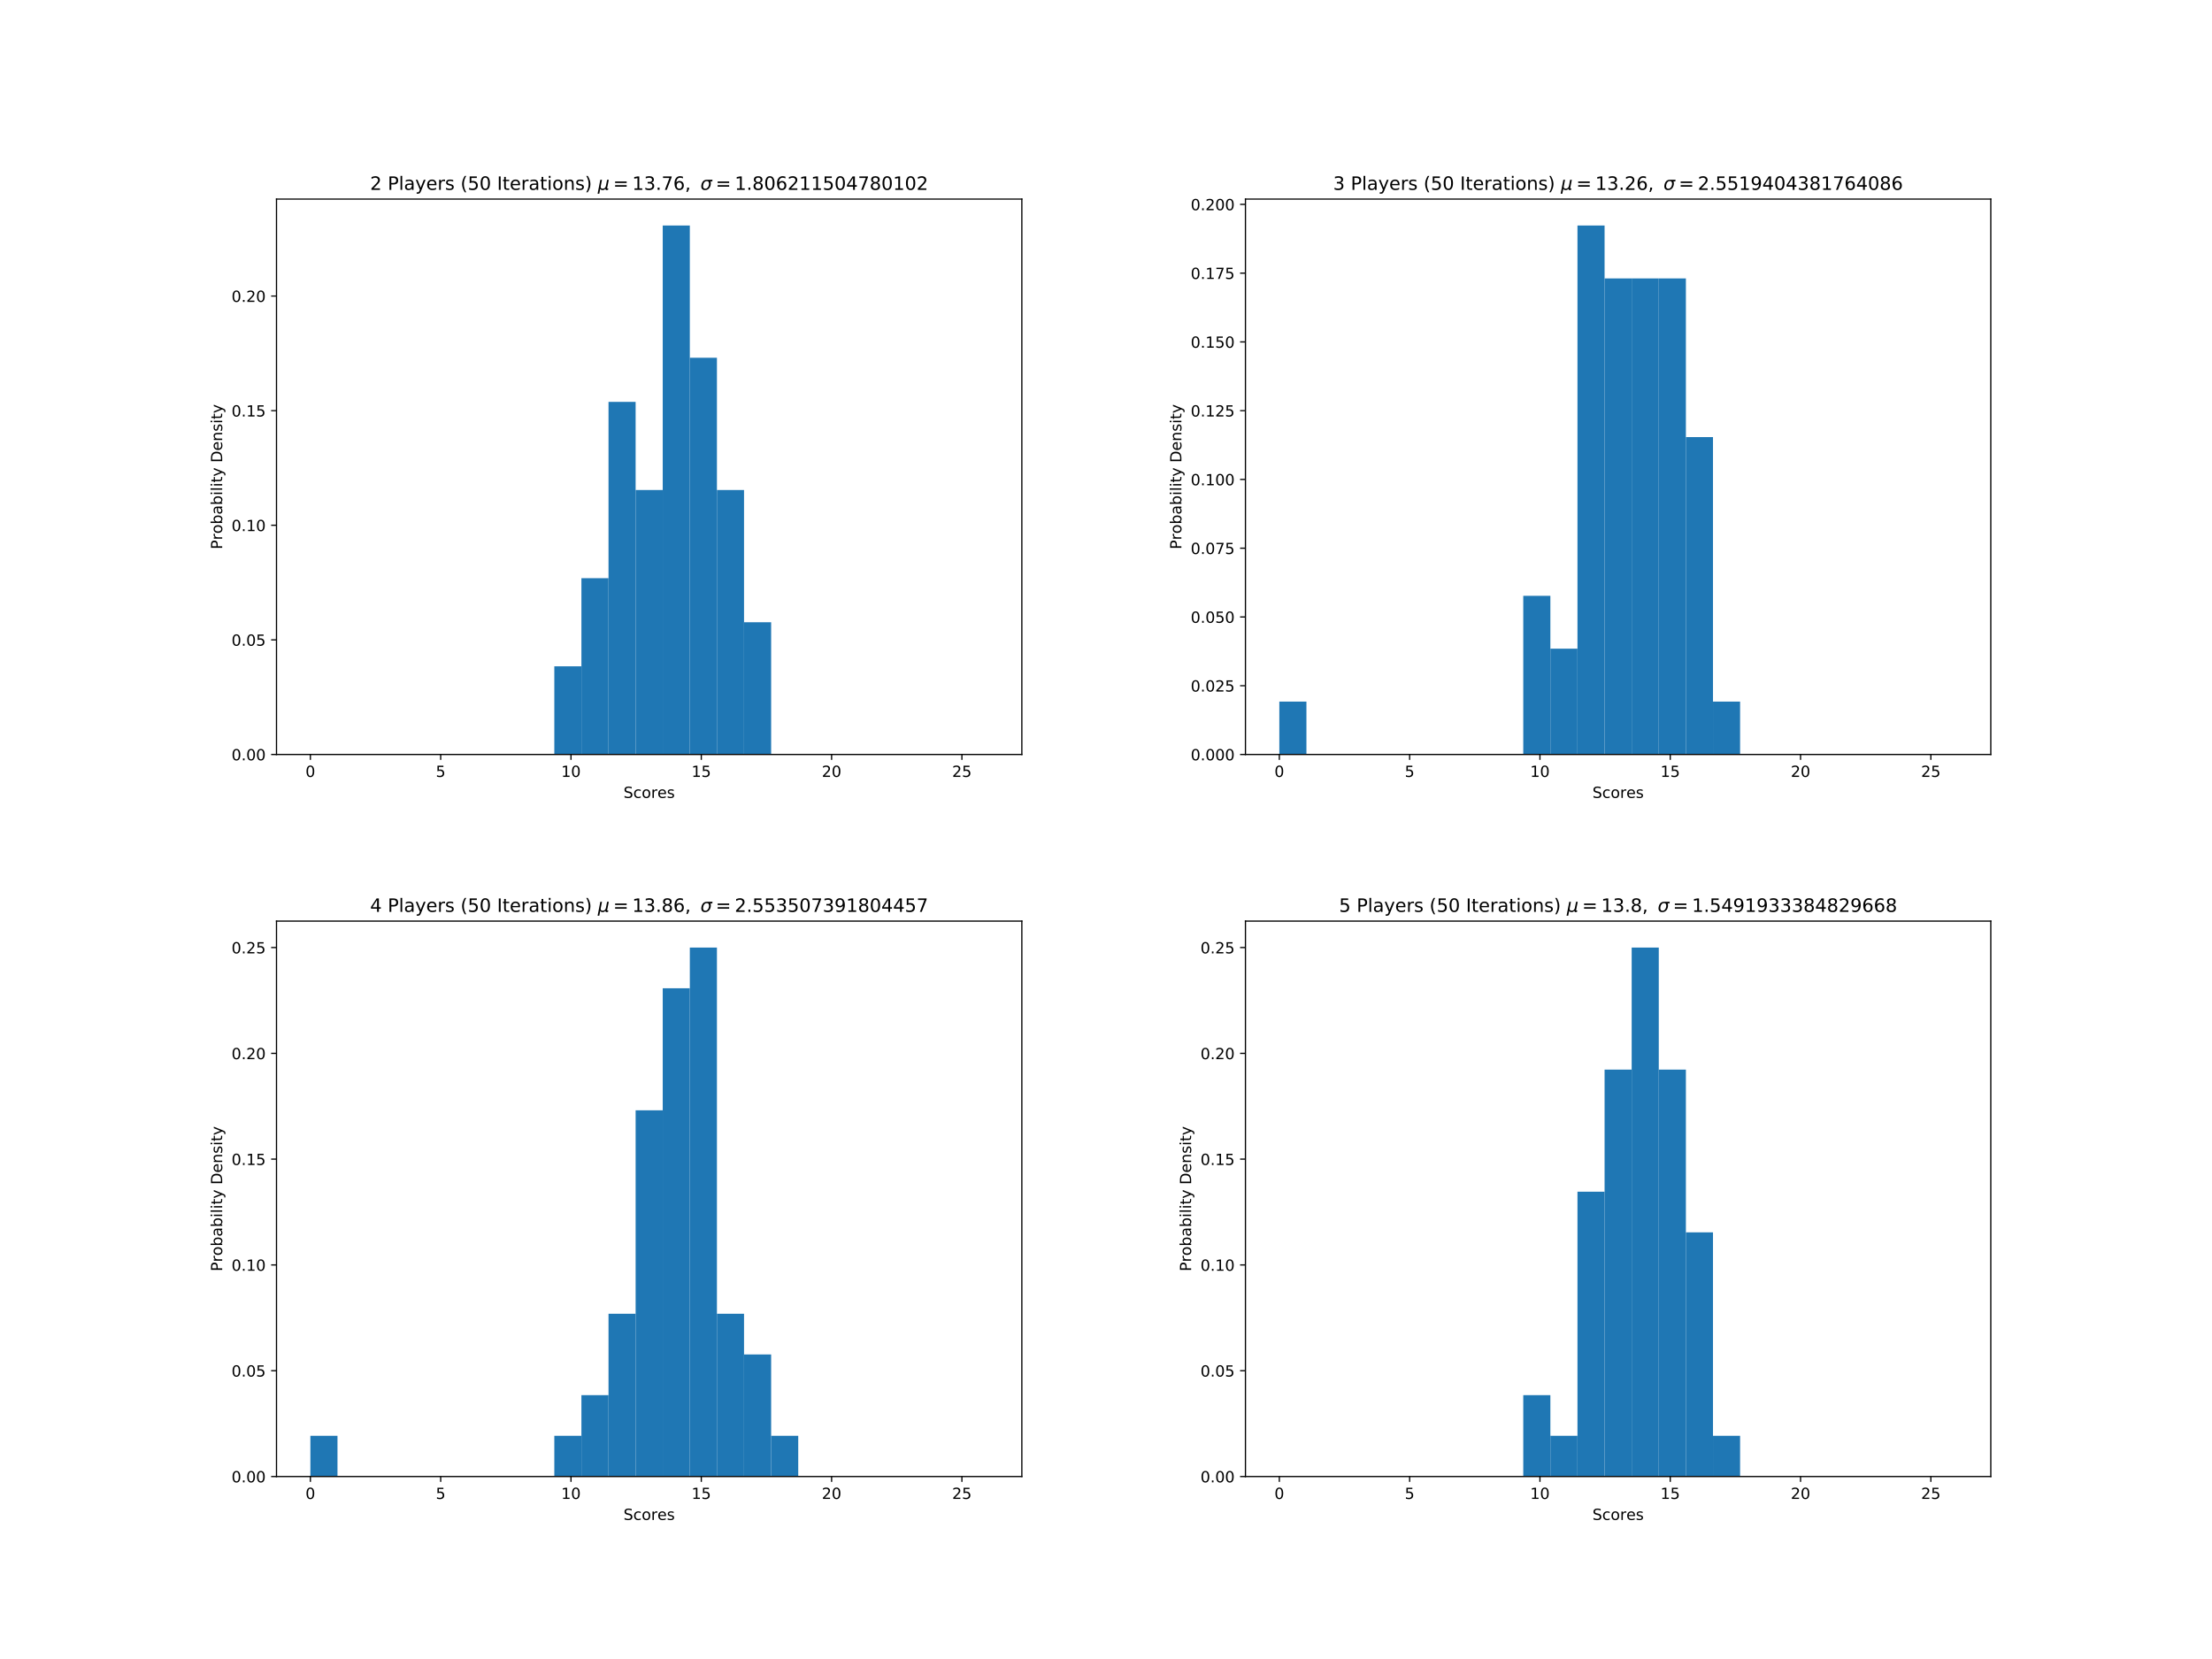 <?xml version="1.0" encoding="utf-8" standalone="no"?>
<!DOCTYPE svg PUBLIC "-//W3C//DTD SVG 1.1//EN"
  "http://www.w3.org/Graphics/SVG/1.1/DTD/svg11.dtd">
<!-- Created with matplotlib (https://matplotlib.org/) -->
<svg height="1080pt" version="1.1" viewBox="0 0 1440 1080" width="1440pt" xmlns="http://www.w3.org/2000/svg" xmlns:xlink="http://www.w3.org/1999/xlink">
 <defs>
  <style type="text/css">
*{stroke-linecap:butt;stroke-linejoin:round;}
  </style>
 </defs>
 <g id="figure_1">
  <g id="patch_1">
   <path d="M 0 1080 
L 1440 1080 
L 1440 0 
L 0 0 
z
" style="fill:#ffffff;"/>
  </g>
  <g id="axes_1">
   <g id="patch_2">
    <path d="M 180 491.165 
L 665.217 491.165 
L 665.217 129.6 
L 180 129.6 
z
" style="fill:#ffffff;"/>
   </g>
   <g id="patch_3">
    <path clip-path="url(#pe1ce3e06ff)" d="M 202.055 491.165 
L 219.7 491.165 
L 219.7 491.165 
L 202.055 491.165 
z
" style="fill:#1f77b4;"/>
   </g>
   <g id="patch_4">
    <path clip-path="url(#pe1ce3e06ff)" d="M 219.7 491.165 
L 237.344 491.165 
L 237.344 491.165 
L 219.7 491.165 
z
" style="fill:#1f77b4;"/>
   </g>
   <g id="patch_5">
    <path clip-path="url(#pe1ce3e06ff)" d="M 237.344 491.165 
L 254.988 491.165 
L 254.988 491.165 
L 237.344 491.165 
z
" style="fill:#1f77b4;"/>
   </g>
   <g id="patch_6">
    <path clip-path="url(#pe1ce3e06ff)" d="M 254.988 491.165 
L 272.632 491.165 
L 272.632 491.165 
L 254.988 491.165 
z
" style="fill:#1f77b4;"/>
   </g>
   <g id="patch_7">
    <path clip-path="url(#pe1ce3e06ff)" d="M 272.632 491.165 
L 290.277 491.165 
L 290.277 491.165 
L 272.632 491.165 
z
" style="fill:#1f77b4;"/>
   </g>
   <g id="patch_8">
    <path clip-path="url(#pe1ce3e06ff)" d="M 290.277 491.165 
L 307.921 491.165 
L 307.921 491.165 
L 290.277 491.165 
z
" style="fill:#1f77b4;"/>
   </g>
   <g id="patch_9">
    <path clip-path="url(#pe1ce3e06ff)" d="M 307.921 491.165 
L 325.565 491.165 
L 325.565 491.165 
L 307.921 491.165 
z
" style="fill:#1f77b4;"/>
   </g>
   <g id="patch_10">
    <path clip-path="url(#pe1ce3e06ff)" d="M 325.565 491.165 
L 343.209 491.165 
L 343.209 491.165 
L 325.565 491.165 
z
" style="fill:#1f77b4;"/>
   </g>
   <g id="patch_11">
    <path clip-path="url(#pe1ce3e06ff)" d="M 343.209 491.165 
L 360.854 491.165 
L 360.854 491.165 
L 343.209 491.165 
z
" style="fill:#1f77b4;"/>
   </g>
   <g id="patch_12">
    <path clip-path="url(#pe1ce3e06ff)" d="M 360.854 491.165 
L 378.498 491.165 
L 378.498 433.774 
L 360.854 433.774 
z
" style="fill:#1f77b4;"/>
   </g>
   <g id="patch_13">
    <path clip-path="url(#pe1ce3e06ff)" d="M 378.498 491.165 
L 396.142 491.165 
L 396.142 376.383 
L 378.498 376.383 
z
" style="fill:#1f77b4;"/>
   </g>
   <g id="patch_14">
    <path clip-path="url(#pe1ce3e06ff)" d="M 396.142 491.165 
L 413.787 491.165 
L 413.787 261.6 
L 396.142 261.6 
z
" style="fill:#1f77b4;"/>
   </g>
   <g id="patch_15">
    <path clip-path="url(#pe1ce3e06ff)" d="M 413.787 491.165 
L 431.431 491.165 
L 431.431 318.991 
L 413.787 318.991 
z
" style="fill:#1f77b4;"/>
   </g>
   <g id="patch_16">
    <path clip-path="url(#pe1ce3e06ff)" d="M 431.431 491.165 
L 449.075 491.165 
L 449.075 146.817 
L 431.431 146.817 
z
" style="fill:#1f77b4;"/>
   </g>
   <g id="patch_17">
    <path clip-path="url(#pe1ce3e06ff)" d="M 449.075 491.165 
L 466.719 491.165 
L 466.719 232.904 
L 449.075 232.904 
z
" style="fill:#1f77b4;"/>
   </g>
   <g id="patch_18">
    <path clip-path="url(#pe1ce3e06ff)" d="M 466.719 491.165 
L 484.364 491.165 
L 484.364 318.991 
L 466.719 318.991 
z
" style="fill:#1f77b4;"/>
   </g>
   <g id="patch_19">
    <path clip-path="url(#pe1ce3e06ff)" d="M 484.364 491.165 
L 502.008 491.165 
L 502.008 405.078 
L 484.364 405.078 
z
" style="fill:#1f77b4;"/>
   </g>
   <g id="patch_20">
    <path clip-path="url(#pe1ce3e06ff)" d="M 502.008 491.165 
L 519.652 491.165 
L 519.652 491.165 
L 502.008 491.165 
z
" style="fill:#1f77b4;"/>
   </g>
   <g id="patch_21">
    <path clip-path="url(#pe1ce3e06ff)" d="M 519.652 491.165 
L 537.296 491.165 
L 537.296 491.165 
L 519.652 491.165 
z
" style="fill:#1f77b4;"/>
   </g>
   <g id="patch_22">
    <path clip-path="url(#pe1ce3e06ff)" d="M 537.296 491.165 
L 554.941 491.165 
L 554.941 491.165 
L 537.296 491.165 
z
" style="fill:#1f77b4;"/>
   </g>
   <g id="patch_23">
    <path clip-path="url(#pe1ce3e06ff)" d="M 554.941 491.165 
L 572.585 491.165 
L 572.585 491.165 
L 554.941 491.165 
z
" style="fill:#1f77b4;"/>
   </g>
   <g id="patch_24">
    <path clip-path="url(#pe1ce3e06ff)" d="M 572.585 491.165 
L 590.229 491.165 
L 590.229 491.165 
L 572.585 491.165 
z
" style="fill:#1f77b4;"/>
   </g>
   <g id="patch_25">
    <path clip-path="url(#pe1ce3e06ff)" d="M 590.229 491.165 
L 607.874 491.165 
L 607.874 491.165 
L 590.229 491.165 
z
" style="fill:#1f77b4;"/>
   </g>
   <g id="patch_26">
    <path clip-path="url(#pe1ce3e06ff)" d="M 607.874 491.165 
L 625.518 491.165 
L 625.518 491.165 
L 607.874 491.165 
z
" style="fill:#1f77b4;"/>
   </g>
   <g id="patch_27">
    <path clip-path="url(#pe1ce3e06ff)" d="M 625.518 491.165 
L 643.162 491.165 
L 643.162 491.165 
L 625.518 491.165 
z
" style="fill:#1f77b4;"/>
   </g>
   <g id="matplotlib.axis_1">
    <g id="xtick_1">
     <g id="line2d_1">
      <defs>
       <path d="M 0 0 
L 0 3.5 
" id="mcad9c8a664" style="stroke:#000000;stroke-width:0.8;"/>
      </defs>
      <g>
       <use style="stroke:#000000;stroke-width:0.8;" x="202.055" xlink:href="#mcad9c8a664" y="491.165"/>
      </g>
     </g>
     <g id="text_1">
      <!-- 0 -->
      <defs>
       <path d="M 31.781 66.406 
Q 24.172 66.406 20.328 58.906 
Q 16.5 51.422 16.5 36.375 
Q 16.5 21.391 20.328 13.891 
Q 24.172 6.391 31.781 6.391 
Q 39.453 6.391 43.281 13.891 
Q 47.125 21.391 47.125 36.375 
Q 47.125 51.422 43.281 58.906 
Q 39.453 66.406 31.781 66.406 
z
M 31.781 74.219 
Q 44.047 74.219 50.516 64.516 
Q 56.984 54.828 56.984 36.375 
Q 56.984 17.969 50.516 8.266 
Q 44.047 -1.422 31.781 -1.422 
Q 19.531 -1.422 13.062 8.266 
Q 6.594 17.969 6.594 36.375 
Q 6.594 54.828 13.062 64.516 
Q 19.531 74.219 31.781 74.219 
z
" id="DejaVuSans-48"/>
      </defs>
      <g transform="translate(198.874 505.764)scale(0.1 -0.1)">
       <use xlink:href="#DejaVuSans-48"/>
      </g>
     </g>
    </g>
    <g id="xtick_2">
     <g id="line2d_2">
      <g>
       <use style="stroke:#000000;stroke-width:0.8;" x="286.884" xlink:href="#mcad9c8a664" y="491.165"/>
      </g>
     </g>
     <g id="text_2">
      <!-- 5 -->
      <defs>
       <path d="M 10.797 72.906 
L 49.516 72.906 
L 49.516 64.594 
L 19.828 64.594 
L 19.828 46.734 
Q 21.969 47.469 24.109 47.828 
Q 26.266 48.188 28.422 48.188 
Q 40.625 48.188 47.75 41.5 
Q 54.891 34.812 54.891 23.391 
Q 54.891 11.625 47.562 5.094 
Q 40.234 -1.422 26.906 -1.422 
Q 22.312 -1.422 17.547 -0.641 
Q 12.797 0.141 7.719 1.703 
L 7.719 11.625 
Q 12.109 9.234 16.797 8.062 
Q 21.484 6.891 26.703 6.891 
Q 35.156 6.891 40.078 11.328 
Q 45.016 15.766 45.016 23.391 
Q 45.016 31 40.078 35.438 
Q 35.156 39.891 26.703 39.891 
Q 22.75 39.891 18.812 39.016 
Q 14.891 38.141 10.797 36.281 
z
" id="DejaVuSans-53"/>
      </defs>
      <g transform="translate(283.702 505.764)scale(0.1 -0.1)">
       <use xlink:href="#DejaVuSans-53"/>
      </g>
     </g>
    </g>
    <g id="xtick_3">
     <g id="line2d_3">
      <g>
       <use style="stroke:#000000;stroke-width:0.8;" x="371.712" xlink:href="#mcad9c8a664" y="491.165"/>
      </g>
     </g>
     <g id="text_3">
      <!-- 10 -->
      <defs>
       <path d="M 12.406 8.297 
L 28.516 8.297 
L 28.516 63.922 
L 10.984 60.406 
L 10.984 69.391 
L 28.422 72.906 
L 38.281 72.906 
L 38.281 8.297 
L 54.391 8.297 
L 54.391 0 
L 12.406 0 
z
" id="DejaVuSans-49"/>
      </defs>
      <g transform="translate(365.349 505.764)scale(0.1 -0.1)">
       <use xlink:href="#DejaVuSans-49"/>
       <use x="63.623" xlink:href="#DejaVuSans-48"/>
      </g>
     </g>
    </g>
    <g id="xtick_4">
     <g id="line2d_4">
      <g>
       <use style="stroke:#000000;stroke-width:0.8;" x="456.54" xlink:href="#mcad9c8a664" y="491.165"/>
      </g>
     </g>
     <g id="text_4">
      <!-- 15 -->
      <g transform="translate(450.177 505.764)scale(0.1 -0.1)">
       <use xlink:href="#DejaVuSans-49"/>
       <use x="63.623" xlink:href="#DejaVuSans-53"/>
      </g>
     </g>
    </g>
    <g id="xtick_5">
     <g id="line2d_5">
      <g>
       <use style="stroke:#000000;stroke-width:0.8;" x="541.368" xlink:href="#mcad9c8a664" y="491.165"/>
      </g>
     </g>
     <g id="text_5">
      <!-- 20 -->
      <defs>
       <path d="M 19.188 8.297 
L 53.609 8.297 
L 53.609 0 
L 7.328 0 
L 7.328 8.297 
Q 12.938 14.109 22.625 23.891 
Q 32.328 33.688 34.812 36.531 
Q 39.547 41.844 41.422 45.531 
Q 43.312 49.219 43.312 52.781 
Q 43.312 58.594 39.234 62.25 
Q 35.156 65.922 28.609 65.922 
Q 23.969 65.922 18.812 64.312 
Q 13.672 62.703 7.812 59.422 
L 7.812 69.391 
Q 13.766 71.781 18.938 73 
Q 24.125 74.219 28.422 74.219 
Q 39.75 74.219 46.484 68.547 
Q 53.219 62.891 53.219 53.422 
Q 53.219 48.922 51.531 44.891 
Q 49.859 40.875 45.406 35.406 
Q 44.188 33.984 37.641 27.219 
Q 31.109 20.453 19.188 8.297 
z
" id="DejaVuSans-50"/>
      </defs>
      <g transform="translate(535.006 505.764)scale(0.1 -0.1)">
       <use xlink:href="#DejaVuSans-50"/>
       <use x="63.623" xlink:href="#DejaVuSans-48"/>
      </g>
     </g>
    </g>
    <g id="xtick_6">
     <g id="line2d_6">
      <g>
       <use style="stroke:#000000;stroke-width:0.8;" x="626.196" xlink:href="#mcad9c8a664" y="491.165"/>
      </g>
     </g>
     <g id="text_6">
      <!-- 25 -->
      <g transform="translate(619.834 505.764)scale(0.1 -0.1)">
       <use xlink:href="#DejaVuSans-50"/>
       <use x="63.623" xlink:href="#DejaVuSans-53"/>
      </g>
     </g>
    </g>
    <g id="text_7">
     <!-- Scores -->
     <defs>
      <path d="M 53.516 70.516 
L 53.516 60.891 
Q 47.906 63.578 42.922 64.891 
Q 37.938 66.219 33.297 66.219 
Q 25.25 66.219 20.875 63.094 
Q 16.5 59.969 16.5 54.203 
Q 16.5 49.359 19.406 46.891 
Q 22.312 44.438 30.422 42.922 
L 36.375 41.703 
Q 47.406 39.594 52.656 34.297 
Q 57.906 29 57.906 20.125 
Q 57.906 9.516 50.797 4.047 
Q 43.703 -1.422 29.984 -1.422 
Q 24.812 -1.422 18.969 -0.25 
Q 13.141 0.922 6.891 3.219 
L 6.891 13.375 
Q 12.891 10.016 18.656 8.297 
Q 24.422 6.594 29.984 6.594 
Q 38.422 6.594 43.016 9.906 
Q 47.609 13.234 47.609 19.391 
Q 47.609 24.75 44.312 27.781 
Q 41.016 30.812 33.5 32.328 
L 27.484 33.5 
Q 16.453 35.688 11.516 40.375 
Q 6.594 45.062 6.594 53.422 
Q 6.594 63.094 13.406 68.656 
Q 20.219 74.219 32.172 74.219 
Q 37.312 74.219 42.625 73.281 
Q 47.953 72.359 53.516 70.516 
z
" id="DejaVuSans-83"/>
      <path d="M 48.781 52.594 
L 48.781 44.188 
Q 44.969 46.297 41.141 47.344 
Q 37.312 48.391 33.406 48.391 
Q 24.656 48.391 19.812 42.844 
Q 14.984 37.312 14.984 27.297 
Q 14.984 17.281 19.812 11.734 
Q 24.656 6.203 33.406 6.203 
Q 37.312 6.203 41.141 7.25 
Q 44.969 8.297 48.781 10.406 
L 48.781 2.094 
Q 45.016 0.344 40.984 -0.531 
Q 36.969 -1.422 32.422 -1.422 
Q 20.062 -1.422 12.781 6.344 
Q 5.516 14.109 5.516 27.297 
Q 5.516 40.672 12.859 48.328 
Q 20.219 56 33.016 56 
Q 37.156 56 41.109 55.141 
Q 45.062 54.297 48.781 52.594 
z
" id="DejaVuSans-99"/>
      <path d="M 30.609 48.391 
Q 23.391 48.391 19.188 42.75 
Q 14.984 37.109 14.984 27.297 
Q 14.984 17.484 19.156 11.844 
Q 23.344 6.203 30.609 6.203 
Q 37.797 6.203 41.984 11.859 
Q 46.188 17.531 46.188 27.297 
Q 46.188 37.016 41.984 42.703 
Q 37.797 48.391 30.609 48.391 
z
M 30.609 56 
Q 42.328 56 49.016 48.375 
Q 55.719 40.766 55.719 27.297 
Q 55.719 13.875 49.016 6.219 
Q 42.328 -1.422 30.609 -1.422 
Q 18.844 -1.422 12.172 6.219 
Q 5.516 13.875 5.516 27.297 
Q 5.516 40.766 12.172 48.375 
Q 18.844 56 30.609 56 
z
" id="DejaVuSans-111"/>
      <path d="M 41.109 46.297 
Q 39.594 47.172 37.812 47.578 
Q 36.031 48 33.891 48 
Q 26.266 48 22.188 43.047 
Q 18.109 38.094 18.109 28.812 
L 18.109 0 
L 9.078 0 
L 9.078 54.688 
L 18.109 54.688 
L 18.109 46.188 
Q 20.953 51.172 25.484 53.578 
Q 30.031 56 36.531 56 
Q 37.453 56 38.578 55.875 
Q 39.703 55.766 41.062 55.516 
z
" id="DejaVuSans-114"/>
      <path d="M 56.203 29.594 
L 56.203 25.203 
L 14.891 25.203 
Q 15.484 15.922 20.484 11.062 
Q 25.484 6.203 34.422 6.203 
Q 39.594 6.203 44.453 7.469 
Q 49.312 8.734 54.109 11.281 
L 54.109 2.781 
Q 49.266 0.734 44.188 -0.344 
Q 39.109 -1.422 33.891 -1.422 
Q 20.797 -1.422 13.156 6.188 
Q 5.516 13.812 5.516 26.812 
Q 5.516 40.234 12.766 48.109 
Q 20.016 56 32.328 56 
Q 43.359 56 49.781 48.891 
Q 56.203 41.797 56.203 29.594 
z
M 47.219 32.234 
Q 47.125 39.594 43.094 43.984 
Q 39.062 48.391 32.422 48.391 
Q 24.906 48.391 20.391 44.141 
Q 15.875 39.891 15.188 32.172 
z
" id="DejaVuSans-101"/>
      <path d="M 44.281 53.078 
L 44.281 44.578 
Q 40.484 46.531 36.375 47.5 
Q 32.281 48.484 27.875 48.484 
Q 21.188 48.484 17.844 46.438 
Q 14.5 44.391 14.5 40.281 
Q 14.5 37.156 16.891 35.375 
Q 19.281 33.594 26.516 31.984 
L 29.594 31.297 
Q 39.156 29.25 43.188 25.516 
Q 47.219 21.781 47.219 15.094 
Q 47.219 7.469 41.188 3.016 
Q 35.156 -1.422 24.609 -1.422 
Q 20.219 -1.422 15.453 -0.562 
Q 10.688 0.297 5.422 2 
L 5.422 11.281 
Q 10.406 8.688 15.234 7.391 
Q 20.062 6.109 24.812 6.109 
Q 31.156 6.109 34.562 8.281 
Q 37.984 10.453 37.984 14.406 
Q 37.984 18.062 35.516 20.016 
Q 33.062 21.969 24.703 23.781 
L 21.578 24.516 
Q 13.234 26.266 9.516 29.906 
Q 5.812 33.547 5.812 39.891 
Q 5.812 47.609 11.281 51.797 
Q 16.75 56 26.812 56 
Q 31.781 56 36.172 55.266 
Q 40.578 54.547 44.281 53.078 
z
" id="DejaVuSans-115"/>
     </defs>
     <g transform="translate(405.891 519.442)scale(0.1 -0.1)">
      <use xlink:href="#DejaVuSans-83"/>
      <use x="63.477" xlink:href="#DejaVuSans-99"/>
      <use x="118.457" xlink:href="#DejaVuSans-111"/>
      <use x="179.639" xlink:href="#DejaVuSans-114"/>
      <use x="220.721" xlink:href="#DejaVuSans-101"/>
      <use x="282.244" xlink:href="#DejaVuSans-115"/>
     </g>
    </g>
   </g>
   <g id="matplotlib.axis_2">
    <g id="ytick_1">
     <g id="line2d_7">
      <defs>
       <path d="M 0 0 
L -3.5 0 
" id="m1d5f17a701" style="stroke:#000000;stroke-width:0.8;"/>
      </defs>
      <g>
       <use style="stroke:#000000;stroke-width:0.8;" x="180" xlink:href="#m1d5f17a701" y="491.165"/>
      </g>
     </g>
     <g id="text_8">
      <!-- 0.00 -->
      <defs>
       <path d="M 10.688 12.406 
L 21 12.406 
L 21 0 
L 10.688 0 
z
" id="DejaVuSans-46"/>
      </defs>
      <g transform="translate(150.734 494.964)scale(0.1 -0.1)">
       <use xlink:href="#DejaVuSans-48"/>
       <use x="63.623" xlink:href="#DejaVuSans-46"/>
       <use x="95.41" xlink:href="#DejaVuSans-48"/>
       <use x="159.033" xlink:href="#DejaVuSans-48"/>
      </g>
     </g>
    </g>
    <g id="ytick_2">
     <g id="line2d_8">
      <g>
       <use style="stroke:#000000;stroke-width:0.8;" x="180" xlink:href="#m1d5f17a701" y="416.557"/>
      </g>
     </g>
     <g id="text_9">
      <!-- 0.05 -->
      <g transform="translate(150.734 420.356)scale(0.1 -0.1)">
       <use xlink:href="#DejaVuSans-48"/>
       <use x="63.623" xlink:href="#DejaVuSans-46"/>
       <use x="95.41" xlink:href="#DejaVuSans-48"/>
       <use x="159.033" xlink:href="#DejaVuSans-53"/>
      </g>
     </g>
    </g>
    <g id="ytick_3">
     <g id="line2d_9">
      <g>
       <use style="stroke:#000000;stroke-width:0.8;" x="180" xlink:href="#m1d5f17a701" y="341.948"/>
      </g>
     </g>
     <g id="text_10">
      <!-- 0.10 -->
      <g transform="translate(150.734 345.747)scale(0.1 -0.1)">
       <use xlink:href="#DejaVuSans-48"/>
       <use x="63.623" xlink:href="#DejaVuSans-46"/>
       <use x="95.41" xlink:href="#DejaVuSans-49"/>
       <use x="159.033" xlink:href="#DejaVuSans-48"/>
      </g>
     </g>
    </g>
    <g id="ytick_4">
     <g id="line2d_10">
      <g>
       <use style="stroke:#000000;stroke-width:0.8;" x="180" xlink:href="#m1d5f17a701" y="267.339"/>
      </g>
     </g>
     <g id="text_11">
      <!-- 0.15 -->
      <g transform="translate(150.734 271.138)scale(0.1 -0.1)">
       <use xlink:href="#DejaVuSans-48"/>
       <use x="63.623" xlink:href="#DejaVuSans-46"/>
       <use x="95.41" xlink:href="#DejaVuSans-49"/>
       <use x="159.033" xlink:href="#DejaVuSans-53"/>
      </g>
     </g>
    </g>
    <g id="ytick_5">
     <g id="line2d_11">
      <g>
       <use style="stroke:#000000;stroke-width:0.8;" x="180" xlink:href="#m1d5f17a701" y="192.73"/>
      </g>
     </g>
     <g id="text_12">
      <!-- 0.20 -->
      <g transform="translate(150.734 196.53)scale(0.1 -0.1)">
       <use xlink:href="#DejaVuSans-48"/>
       <use x="63.623" xlink:href="#DejaVuSans-46"/>
       <use x="95.41" xlink:href="#DejaVuSans-50"/>
       <use x="159.033" xlink:href="#DejaVuSans-48"/>
      </g>
     </g>
    </g>
    <g id="text_13">
     <!-- Probability Density -->
     <defs>
      <path d="M 19.672 64.797 
L 19.672 37.406 
L 32.078 37.406 
Q 38.969 37.406 42.719 40.969 
Q 46.484 44.531 46.484 51.125 
Q 46.484 57.672 42.719 61.234 
Q 38.969 64.797 32.078 64.797 
z
M 9.812 72.906 
L 32.078 72.906 
Q 44.344 72.906 50.609 67.359 
Q 56.891 61.812 56.891 51.125 
Q 56.891 40.328 50.609 34.812 
Q 44.344 29.297 32.078 29.297 
L 19.672 29.297 
L 19.672 0 
L 9.812 0 
z
" id="DejaVuSans-80"/>
      <path d="M 48.688 27.297 
Q 48.688 37.203 44.609 42.844 
Q 40.531 48.484 33.406 48.484 
Q 26.266 48.484 22.188 42.844 
Q 18.109 37.203 18.109 27.297 
Q 18.109 17.391 22.188 11.75 
Q 26.266 6.109 33.406 6.109 
Q 40.531 6.109 44.609 11.75 
Q 48.688 17.391 48.688 27.297 
z
M 18.109 46.391 
Q 20.953 51.266 25.266 53.625 
Q 29.594 56 35.594 56 
Q 45.562 56 51.781 48.094 
Q 58.016 40.188 58.016 27.297 
Q 58.016 14.406 51.781 6.484 
Q 45.562 -1.422 35.594 -1.422 
Q 29.594 -1.422 25.266 0.953 
Q 20.953 3.328 18.109 8.203 
L 18.109 0 
L 9.078 0 
L 9.078 75.984 
L 18.109 75.984 
z
" id="DejaVuSans-98"/>
      <path d="M 34.281 27.484 
Q 23.391 27.484 19.188 25 
Q 14.984 22.516 14.984 16.5 
Q 14.984 11.719 18.141 8.906 
Q 21.297 6.109 26.703 6.109 
Q 34.188 6.109 38.703 11.406 
Q 43.219 16.703 43.219 25.484 
L 43.219 27.484 
z
M 52.203 31.203 
L 52.203 0 
L 43.219 0 
L 43.219 8.297 
Q 40.141 3.328 35.547 0.953 
Q 30.953 -1.422 24.312 -1.422 
Q 15.922 -1.422 10.953 3.297 
Q 6 8.016 6 15.922 
Q 6 25.141 12.172 29.828 
Q 18.359 34.516 30.609 34.516 
L 43.219 34.516 
L 43.219 35.406 
Q 43.219 41.609 39.141 45 
Q 35.062 48.391 27.688 48.391 
Q 23 48.391 18.547 47.266 
Q 14.109 46.141 10.016 43.891 
L 10.016 52.203 
Q 14.938 54.109 19.578 55.047 
Q 24.219 56 28.609 56 
Q 40.484 56 46.344 49.844 
Q 52.203 43.703 52.203 31.203 
z
" id="DejaVuSans-97"/>
      <path d="M 9.422 54.688 
L 18.406 54.688 
L 18.406 0 
L 9.422 0 
z
M 9.422 75.984 
L 18.406 75.984 
L 18.406 64.594 
L 9.422 64.594 
z
" id="DejaVuSans-105"/>
      <path d="M 9.422 75.984 
L 18.406 75.984 
L 18.406 0 
L 9.422 0 
z
" id="DejaVuSans-108"/>
      <path d="M 18.312 70.219 
L 18.312 54.688 
L 36.812 54.688 
L 36.812 47.703 
L 18.312 47.703 
L 18.312 18.016 
Q 18.312 11.328 20.141 9.422 
Q 21.969 7.516 27.594 7.516 
L 36.812 7.516 
L 36.812 0 
L 27.594 0 
Q 17.188 0 13.234 3.875 
Q 9.281 7.766 9.281 18.016 
L 9.281 47.703 
L 2.688 47.703 
L 2.688 54.688 
L 9.281 54.688 
L 9.281 70.219 
z
" id="DejaVuSans-116"/>
      <path d="M 32.172 -5.078 
Q 28.375 -14.844 24.75 -17.812 
Q 21.141 -20.797 15.094 -20.797 
L 7.906 -20.797 
L 7.906 -13.281 
L 13.188 -13.281 
Q 16.891 -13.281 18.938 -11.516 
Q 21 -9.766 23.484 -3.219 
L 25.094 0.875 
L 2.984 54.688 
L 12.5 54.688 
L 29.594 11.922 
L 46.688 54.688 
L 56.203 54.688 
z
" id="DejaVuSans-121"/>
      <path id="DejaVuSans-32"/>
      <path d="M 19.672 64.797 
L 19.672 8.109 
L 31.594 8.109 
Q 46.688 8.109 53.688 14.938 
Q 60.688 21.781 60.688 36.531 
Q 60.688 51.172 53.688 57.984 
Q 46.688 64.797 31.594 64.797 
z
M 9.812 72.906 
L 30.078 72.906 
Q 51.266 72.906 61.172 64.094 
Q 71.094 55.281 71.094 36.531 
Q 71.094 17.672 61.125 8.828 
Q 51.172 0 30.078 0 
L 9.812 0 
z
" id="DejaVuSans-68"/>
      <path d="M 54.891 33.016 
L 54.891 0 
L 45.906 0 
L 45.906 32.719 
Q 45.906 40.484 42.875 44.328 
Q 39.844 48.188 33.797 48.188 
Q 26.516 48.188 22.312 43.547 
Q 18.109 38.922 18.109 30.906 
L 18.109 0 
L 9.078 0 
L 9.078 54.688 
L 18.109 54.688 
L 18.109 46.188 
Q 21.344 51.125 25.703 53.562 
Q 30.078 56 35.797 56 
Q 45.219 56 50.047 50.172 
Q 54.891 44.344 54.891 33.016 
z
" id="DejaVuSans-110"/>
     </defs>
     <g transform="translate(144.655 357.607)rotate(-90)scale(0.1 -0.1)">
      <use xlink:href="#DejaVuSans-80"/>
      <use x="60.287" xlink:href="#DejaVuSans-114"/>
      <use x="101.369" xlink:href="#DejaVuSans-111"/>
      <use x="162.551" xlink:href="#DejaVuSans-98"/>
      <use x="226.027" xlink:href="#DejaVuSans-97"/>
      <use x="287.307" xlink:href="#DejaVuSans-98"/>
      <use x="350.783" xlink:href="#DejaVuSans-105"/>
      <use x="378.566" xlink:href="#DejaVuSans-108"/>
      <use x="406.35" xlink:href="#DejaVuSans-105"/>
      <use x="434.133" xlink:href="#DejaVuSans-116"/>
      <use x="473.342" xlink:href="#DejaVuSans-121"/>
      <use x="532.521" xlink:href="#DejaVuSans-32"/>
      <use x="564.309" xlink:href="#DejaVuSans-68"/>
      <use x="641.311" xlink:href="#DejaVuSans-101"/>
      <use x="702.834" xlink:href="#DejaVuSans-110"/>
      <use x="766.213" xlink:href="#DejaVuSans-115"/>
      <use x="818.312" xlink:href="#DejaVuSans-105"/>
      <use x="846.096" xlink:href="#DejaVuSans-116"/>
      <use x="885.305" xlink:href="#DejaVuSans-121"/>
     </g>
    </g>
   </g>
   <g id="patch_28">
    <path d="M 180 491.165 
L 180 129.6 
" style="fill:none;stroke:#000000;stroke-linecap:square;stroke-linejoin:miter;stroke-width:0.8;"/>
   </g>
   <g id="patch_29">
    <path d="M 665.217 491.165 
L 665.217 129.6 
" style="fill:none;stroke:#000000;stroke-linecap:square;stroke-linejoin:miter;stroke-width:0.8;"/>
   </g>
   <g id="patch_30">
    <path d="M 180 491.165 
L 665.217 491.165 
" style="fill:none;stroke:#000000;stroke-linecap:square;stroke-linejoin:miter;stroke-width:0.8;"/>
   </g>
   <g id="patch_31">
    <path d="M 180 129.6 
L 665.217 129.6 
" style="fill:none;stroke:#000000;stroke-linecap:square;stroke-linejoin:miter;stroke-width:0.8;"/>
   </g>
   <g id="text_14">
    <!-- 2 Players (50 Iterations) $\mu=13.76,\ \sigma=1.806211504780102$ -->
    <defs>
     <path d="M 31 75.875 
Q 24.469 64.656 21.281 53.656 
Q 18.109 42.672 18.109 31.391 
Q 18.109 20.125 21.312 9.062 
Q 24.516 -2 31 -13.188 
L 23.188 -13.188 
Q 15.875 -1.703 12.234 9.375 
Q 8.594 20.453 8.594 31.391 
Q 8.594 42.281 12.203 53.312 
Q 15.828 64.359 23.188 75.875 
z
" id="DejaVuSans-40"/>
     <path d="M 9.812 72.906 
L 19.672 72.906 
L 19.672 0 
L 9.812 0 
z
" id="DejaVuSans-73"/>
     <path d="M 8.016 75.875 
L 15.828 75.875 
Q 23.141 64.359 26.781 53.312 
Q 30.422 42.281 30.422 31.391 
Q 30.422 20.453 26.781 9.375 
Q 23.141 -1.703 15.828 -13.188 
L 8.016 -13.188 
Q 14.5 -2 17.703 9.062 
Q 20.906 20.125 20.906 31.391 
Q 20.906 42.672 17.703 53.656 
Q 14.5 64.656 8.016 75.875 
z
" id="DejaVuSans-41"/>
     <path d="M -1.312 -20.797 
L 13.375 54.688 
L 22.406 54.688 
L 15.766 20.656 
Q 15.578 19.625 15.422 18.359 
Q 15.281 17.094 15.281 15.828 
Q 15.281 11.281 18.141 8.828 
Q 21 6.391 26.312 6.391 
Q 33.547 6.391 37.984 10.484 
Q 42.438 14.594 44 22.797 
L 50.203 54.688 
L 59.188 54.688 
L 51.031 12.641 
Q 50.828 11.719 50.75 11.031 
Q 50.688 10.359 50.688 9.812 
Q 50.688 8.297 51.297 7.594 
Q 51.906 6.891 53.219 6.891 
Q 53.719 6.891 54.562 7.125 
Q 55.422 7.375 56.984 8.016 
L 55.609 0.781 
Q 53.469 -0.297 51.516 -0.859 
Q 49.562 -1.422 47.703 -1.422 
Q 44.484 -1.422 42.656 0.625 
Q 40.828 2.688 40.828 6.297 
Q 38.094 2.391 34.297 0.484 
Q 30.516 -1.422 25.391 -1.422 
Q 20.844 -1.422 17.453 0.672 
Q 14.062 2.781 12.984 6.203 
L 7.719 -20.797 
z
" id="DejaVuSans-Oblique-956"/>
     <path d="M 10.594 45.406 
L 73.188 45.406 
L 73.188 37.203 
L 10.594 37.203 
z
M 10.594 25.484 
L 73.188 25.484 
L 73.188 17.188 
L 10.594 17.188 
z
" id="DejaVuSans-61"/>
     <path d="M 40.578 39.312 
Q 47.656 37.797 51.625 33 
Q 55.609 28.219 55.609 21.188 
Q 55.609 10.406 48.188 4.484 
Q 40.766 -1.422 27.094 -1.422 
Q 22.516 -1.422 17.656 -0.516 
Q 12.797 0.391 7.625 2.203 
L 7.625 11.719 
Q 11.719 9.328 16.594 8.109 
Q 21.484 6.891 26.812 6.891 
Q 36.078 6.891 40.938 10.547 
Q 45.797 14.203 45.797 21.188 
Q 45.797 27.641 41.281 31.266 
Q 36.766 34.906 28.719 34.906 
L 20.219 34.906 
L 20.219 43.016 
L 29.109 43.016 
Q 36.375 43.016 40.234 45.922 
Q 44.094 48.828 44.094 54.297 
Q 44.094 59.906 40.109 62.906 
Q 36.141 65.922 28.719 65.922 
Q 24.656 65.922 20.016 65.031 
Q 15.375 64.156 9.812 62.312 
L 9.812 71.094 
Q 15.438 72.656 20.344 73.438 
Q 25.25 74.219 29.594 74.219 
Q 40.828 74.219 47.359 69.109 
Q 53.906 64.016 53.906 55.328 
Q 53.906 49.266 50.438 45.094 
Q 46.969 40.922 40.578 39.312 
z
" id="DejaVuSans-51"/>
     <path d="M 8.203 72.906 
L 55.078 72.906 
L 55.078 68.703 
L 28.609 0 
L 18.312 0 
L 43.219 64.594 
L 8.203 64.594 
z
" id="DejaVuSans-55"/>
     <path d="M 33.016 40.375 
Q 26.375 40.375 22.484 35.828 
Q 18.609 31.297 18.609 23.391 
Q 18.609 15.531 22.484 10.953 
Q 26.375 6.391 33.016 6.391 
Q 39.656 6.391 43.531 10.953 
Q 47.406 15.531 47.406 23.391 
Q 47.406 31.297 43.531 35.828 
Q 39.656 40.375 33.016 40.375 
z
M 52.594 71.297 
L 52.594 62.312 
Q 48.875 64.062 45.094 64.984 
Q 41.312 65.922 37.594 65.922 
Q 27.828 65.922 22.672 59.328 
Q 17.531 52.734 16.797 39.406 
Q 19.672 43.656 24.016 45.922 
Q 28.375 48.188 33.594 48.188 
Q 44.578 48.188 50.953 41.516 
Q 57.328 34.859 57.328 23.391 
Q 57.328 12.156 50.688 5.359 
Q 44.047 -1.422 33.016 -1.422 
Q 20.359 -1.422 13.672 8.266 
Q 6.984 17.969 6.984 36.375 
Q 6.984 53.656 15.188 63.938 
Q 23.391 74.219 37.203 74.219 
Q 40.922 74.219 44.703 73.484 
Q 48.484 72.75 52.594 71.297 
z
" id="DejaVuSans-54"/>
     <path d="M 11.719 12.406 
L 22.016 12.406 
L 22.016 4 
L 14.016 -11.625 
L 7.719 -11.625 
L 11.719 4 
z
" id="DejaVuSans-44"/>
     <path d="M 34.672 47.562 
Q 27.25 47.562 22.219 42.188 
Q 16.891 36.578 15.141 27.297 
Q 13.188 17.484 16.312 11.812 
Q 19.391 6.203 26.656 6.203 
Q 33.844 6.203 39.109 11.859 
Q 44.438 17.531 46.344 27.297 
Q 48.047 36.234 45.016 42.188 
Q 42.188 47.562 34.672 47.562 
z
M 36.078 54.734 
L 65.922 54.688 
L 64.156 45.703 
L 54.109 45.703 
Q 57.906 38.094 55.859 27.297 
Q 53.219 13.875 45.062 6.25 
Q 36.859 -1.422 25.141 -1.422 
Q 13.375 -1.422 8.203 6.25 
Q 3.031 13.875 5.672 27.297 
Q 8.25 40.766 16.406 48.391 
Q 23.188 54.734 36.078 54.734 
z
" id="DejaVuSans-Oblique-963"/>
     <path d="M 31.781 34.625 
Q 24.75 34.625 20.719 30.859 
Q 16.703 27.094 16.703 20.516 
Q 16.703 13.922 20.719 10.156 
Q 24.75 6.391 31.781 6.391 
Q 38.812 6.391 42.859 10.172 
Q 46.922 13.969 46.922 20.516 
Q 46.922 27.094 42.891 30.859 
Q 38.875 34.625 31.781 34.625 
z
M 21.922 38.812 
Q 15.578 40.375 12.031 44.719 
Q 8.5 49.078 8.5 55.328 
Q 8.5 64.062 14.719 69.141 
Q 20.953 74.219 31.781 74.219 
Q 42.672 74.219 48.875 69.141 
Q 55.078 64.062 55.078 55.328 
Q 55.078 49.078 51.531 44.719 
Q 48 40.375 41.703 38.812 
Q 48.828 37.156 52.797 32.312 
Q 56.781 27.484 56.781 20.516 
Q 56.781 9.906 50.312 4.234 
Q 43.844 -1.422 31.781 -1.422 
Q 19.734 -1.422 13.25 4.234 
Q 6.781 9.906 6.781 20.516 
Q 6.781 27.484 10.781 32.312 
Q 14.797 37.156 21.922 38.812 
z
M 18.312 54.391 
Q 18.312 48.734 21.844 45.562 
Q 25.391 42.391 31.781 42.391 
Q 38.141 42.391 41.719 45.562 
Q 45.312 48.734 45.312 54.391 
Q 45.312 60.062 41.719 63.234 
Q 38.141 66.406 31.781 66.406 
Q 25.391 66.406 21.844 63.234 
Q 18.312 60.062 18.312 54.391 
z
" id="DejaVuSans-56"/>
     <path d="M 37.797 64.312 
L 12.891 25.391 
L 37.797 25.391 
z
M 35.203 72.906 
L 47.609 72.906 
L 47.609 25.391 
L 58.016 25.391 
L 58.016 17.188 
L 47.609 17.188 
L 47.609 0 
L 37.797 0 
L 37.797 17.188 
L 4.891 17.188 
L 4.891 26.703 
z
" id="DejaVuSans-52"/>
    </defs>
    <g transform="translate(240.929 123.6)scale(0.12 -0.12)">
     <use transform="translate(0 0.016)" xlink:href="#DejaVuSans-50"/>
     <use transform="translate(63.623 0.016)" xlink:href="#DejaVuSans-32"/>
     <use transform="translate(95.41 0.016)" xlink:href="#DejaVuSans-80"/>
     <use transform="translate(155.713 0.016)" xlink:href="#DejaVuSans-108"/>
     <use transform="translate(183.496 0.016)" xlink:href="#DejaVuSans-97"/>
     <use transform="translate(244.775 0.016)" xlink:href="#DejaVuSans-121"/>
     <use transform="translate(303.955 0.016)" xlink:href="#DejaVuSans-101"/>
     <use transform="translate(365.479 0.016)" xlink:href="#DejaVuSans-114"/>
     <use transform="translate(406.592 0.016)" xlink:href="#DejaVuSans-115"/>
     <use transform="translate(458.691 0.016)" xlink:href="#DejaVuSans-32"/>
     <use transform="translate(490.479 0.016)" xlink:href="#DejaVuSans-40"/>
     <use transform="translate(529.492 0.016)" xlink:href="#DejaVuSans-53"/>
     <use transform="translate(593.115 0.016)" xlink:href="#DejaVuSans-48"/>
     <use transform="translate(656.738 0.016)" xlink:href="#DejaVuSans-32"/>
     <use transform="translate(688.525 0.016)" xlink:href="#DejaVuSans-73"/>
     <use transform="translate(718.018 0.016)" xlink:href="#DejaVuSans-116"/>
     <use transform="translate(757.227 0.016)" xlink:href="#DejaVuSans-101"/>
     <use transform="translate(818.75 0.016)" xlink:href="#DejaVuSans-114"/>
     <use transform="translate(859.863 0.016)" xlink:href="#DejaVuSans-97"/>
     <use transform="translate(921.143 0.016)" xlink:href="#DejaVuSans-116"/>
     <use transform="translate(960.352 0.016)" xlink:href="#DejaVuSans-105"/>
     <use transform="translate(988.135 0.016)" xlink:href="#DejaVuSans-111"/>
     <use transform="translate(1049.316 0.016)" xlink:href="#DejaVuSans-110"/>
     <use transform="translate(1112.695 0.016)" xlink:href="#DejaVuSans-115"/>
     <use transform="translate(1164.795 0.016)" xlink:href="#DejaVuSans-41"/>
     <use transform="translate(1203.809 0.016)" xlink:href="#DejaVuSans-32"/>
     <use transform="translate(1235.596 0.016)" xlink:href="#DejaVuSans-Oblique-956"/>
     <use transform="translate(1318.701 0.016)" xlink:href="#DejaVuSans-61"/>
     <use transform="translate(1421.973 0.016)" xlink:href="#DejaVuSans-49"/>
     <use transform="translate(1485.596 0.016)" xlink:href="#DejaVuSans-51"/>
     <use transform="translate(1549.219 0.016)" xlink:href="#DejaVuSans-46"/>
     <use transform="translate(1580.896 0.016)" xlink:href="#DejaVuSans-55"/>
     <use transform="translate(1644.52 0.016)" xlink:href="#DejaVuSans-54"/>
     <use transform="translate(1708.143 0.016)" xlink:href="#DejaVuSans-44"/>
     <use transform="translate(1791.882 0.016)" xlink:href="#DejaVuSans-Oblique-963"/>
     <use transform="translate(1874.744 0.016)" xlink:href="#DejaVuSans-61"/>
     <use transform="translate(1978.015 0.016)" xlink:href="#DejaVuSans-49"/>
     <use transform="translate(2041.638 0.016)" xlink:href="#DejaVuSans-46"/>
     <use transform="translate(2073.394 0.016)" xlink:href="#DejaVuSans-56"/>
     <use transform="translate(2137.017 0.016)" xlink:href="#DejaVuSans-48"/>
     <use transform="translate(2200.64 0.016)" xlink:href="#DejaVuSans-54"/>
     <use transform="translate(2264.263 0.016)" xlink:href="#DejaVuSans-50"/>
     <use transform="translate(2327.886 0.016)" xlink:href="#DejaVuSans-49"/>
     <use transform="translate(2391.509 0.016)" xlink:href="#DejaVuSans-49"/>
     <use transform="translate(2455.132 0.016)" xlink:href="#DejaVuSans-53"/>
     <use transform="translate(2518.756 0.016)" xlink:href="#DejaVuSans-48"/>
     <use transform="translate(2582.379 0.016)" xlink:href="#DejaVuSans-52"/>
     <use transform="translate(2646.002 0.016)" xlink:href="#DejaVuSans-55"/>
     <use transform="translate(2709.625 0.016)" xlink:href="#DejaVuSans-56"/>
     <use transform="translate(2773.248 0.016)" xlink:href="#DejaVuSans-48"/>
     <use transform="translate(2836.871 0.016)" xlink:href="#DejaVuSans-49"/>
     <use transform="translate(2900.494 0.016)" xlink:href="#DejaVuSans-48"/>
     <use transform="translate(2964.117 0.016)" xlink:href="#DejaVuSans-50"/>
    </g>
   </g>
  </g>
  <g id="axes_2">
   <g id="patch_32">
    <path d="M 810.783 491.165 
L 1296 491.165 
L 1296 129.6 
L 810.783 129.6 
z
" style="fill:#ffffff;"/>
   </g>
   <g id="patch_33">
    <path clip-path="url(#p08cf94b7ce)" d="M 832.838 491.165 
L 850.482 491.165 
L 850.482 456.73 
L 832.838 456.73 
z
" style="fill:#1f77b4;"/>
   </g>
   <g id="patch_34">
    <path clip-path="url(#p08cf94b7ce)" d="M 850.482 491.165 
L 868.126 491.165 
L 868.126 491.165 
L 850.482 491.165 
z
" style="fill:#1f77b4;"/>
   </g>
   <g id="patch_35">
    <path clip-path="url(#p08cf94b7ce)" d="M 868.126 491.165 
L 885.771 491.165 
L 885.771 491.165 
L 868.126 491.165 
z
" style="fill:#1f77b4;"/>
   </g>
   <g id="patch_36">
    <path clip-path="url(#p08cf94b7ce)" d="M 885.771 491.165 
L 903.415 491.165 
L 903.415 491.165 
L 885.771 491.165 
z
" style="fill:#1f77b4;"/>
   </g>
   <g id="patch_37">
    <path clip-path="url(#p08cf94b7ce)" d="M 903.415 491.165 
L 921.059 491.165 
L 921.059 491.165 
L 903.415 491.165 
z
" style="fill:#1f77b4;"/>
   </g>
   <g id="patch_38">
    <path clip-path="url(#p08cf94b7ce)" d="M 921.059 491.165 
L 938.704 491.165 
L 938.704 491.165 
L 921.059 491.165 
z
" style="fill:#1f77b4;"/>
   </g>
   <g id="patch_39">
    <path clip-path="url(#p08cf94b7ce)" d="M 938.704 491.165 
L 956.348 491.165 
L 956.348 491.165 
L 938.704 491.165 
z
" style="fill:#1f77b4;"/>
   </g>
   <g id="patch_40">
    <path clip-path="url(#p08cf94b7ce)" d="M 956.348 491.165 
L 973.992 491.165 
L 973.992 491.165 
L 956.348 491.165 
z
" style="fill:#1f77b4;"/>
   </g>
   <g id="patch_41">
    <path clip-path="url(#p08cf94b7ce)" d="M 973.992 491.165 
L 991.636 491.165 
L 991.636 491.165 
L 973.992 491.165 
z
" style="fill:#1f77b4;"/>
   </g>
   <g id="patch_42">
    <path clip-path="url(#p08cf94b7ce)" d="M 991.636 491.165 
L 1009.281 491.165 
L 1009.281 387.861 
L 991.636 387.861 
z
" style="fill:#1f77b4;"/>
   </g>
   <g id="patch_43">
    <path clip-path="url(#p08cf94b7ce)" d="M 1009.281 491.165 
L 1026.925 491.165 
L 1026.925 422.296 
L 1009.281 422.296 
z
" style="fill:#1f77b4;"/>
   </g>
   <g id="patch_44">
    <path clip-path="url(#p08cf94b7ce)" d="M 1026.925 491.165 
L 1044.569 491.165 
L 1044.569 146.817 
L 1026.925 146.817 
z
" style="fill:#1f77b4;"/>
   </g>
   <g id="patch_45">
    <path clip-path="url(#p08cf94b7ce)" d="M 1044.569 491.165 
L 1062.213 491.165 
L 1062.213 181.252 
L 1044.569 181.252 
z
" style="fill:#1f77b4;"/>
   </g>
   <g id="patch_46">
    <path clip-path="url(#p08cf94b7ce)" d="M 1062.213 491.165 
L 1079.858 491.165 
L 1079.858 181.252 
L 1062.213 181.252 
z
" style="fill:#1f77b4;"/>
   </g>
   <g id="patch_47">
    <path clip-path="url(#p08cf94b7ce)" d="M 1079.858 491.165 
L 1097.502 491.165 
L 1097.502 181.252 
L 1079.858 181.252 
z
" style="fill:#1f77b4;"/>
   </g>
   <g id="patch_48">
    <path clip-path="url(#p08cf94b7ce)" d="M 1097.502 491.165 
L 1115.146 491.165 
L 1115.146 284.557 
L 1097.502 284.557 
z
" style="fill:#1f77b4;"/>
   </g>
   <g id="patch_49">
    <path clip-path="url(#p08cf94b7ce)" d="M 1115.146 491.165 
L 1132.791 491.165 
L 1132.791 456.73 
L 1115.146 456.73 
z
" style="fill:#1f77b4;"/>
   </g>
   <g id="patch_50">
    <path clip-path="url(#p08cf94b7ce)" d="M 1132.791 491.165 
L 1150.435 491.165 
L 1150.435 491.165 
L 1132.791 491.165 
z
" style="fill:#1f77b4;"/>
   </g>
   <g id="patch_51">
    <path clip-path="url(#p08cf94b7ce)" d="M 1150.435 491.165 
L 1168.079 491.165 
L 1168.079 491.165 
L 1150.435 491.165 
z
" style="fill:#1f77b4;"/>
   </g>
   <g id="patch_52">
    <path clip-path="url(#p08cf94b7ce)" d="M 1168.079 491.165 
L 1185.723 491.165 
L 1185.723 491.165 
L 1168.079 491.165 
z
" style="fill:#1f77b4;"/>
   </g>
   <g id="patch_53">
    <path clip-path="url(#p08cf94b7ce)" d="M 1185.723 491.165 
L 1203.368 491.165 
L 1203.368 491.165 
L 1185.723 491.165 
z
" style="fill:#1f77b4;"/>
   </g>
   <g id="patch_54">
    <path clip-path="url(#p08cf94b7ce)" d="M 1203.368 491.165 
L 1221.012 491.165 
L 1221.012 491.165 
L 1203.368 491.165 
z
" style="fill:#1f77b4;"/>
   </g>
   <g id="patch_55">
    <path clip-path="url(#p08cf94b7ce)" d="M 1221.012 491.165 
L 1238.656 491.165 
L 1238.656 491.165 
L 1221.012 491.165 
z
" style="fill:#1f77b4;"/>
   </g>
   <g id="patch_56">
    <path clip-path="url(#p08cf94b7ce)" d="M 1238.656 491.165 
L 1256.3 491.165 
L 1256.3 491.165 
L 1238.656 491.165 
z
" style="fill:#1f77b4;"/>
   </g>
   <g id="patch_57">
    <path clip-path="url(#p08cf94b7ce)" d="M 1256.3 491.165 
L 1273.945 491.165 
L 1273.945 491.165 
L 1256.3 491.165 
z
" style="fill:#1f77b4;"/>
   </g>
   <g id="matplotlib.axis_3">
    <g id="xtick_7">
     <g id="line2d_12">
      <g>
       <use style="stroke:#000000;stroke-width:0.8;" x="832.838" xlink:href="#mcad9c8a664" y="491.165"/>
      </g>
     </g>
     <g id="text_15">
      <!-- 0 -->
      <g transform="translate(829.657 505.764)scale(0.1 -0.1)">
       <use xlink:href="#DejaVuSans-48"/>
      </g>
     </g>
    </g>
    <g id="xtick_8">
     <g id="line2d_13">
      <g>
       <use style="stroke:#000000;stroke-width:0.8;" x="917.666" xlink:href="#mcad9c8a664" y="491.165"/>
      </g>
     </g>
     <g id="text_16">
      <!-- 5 -->
      <g transform="translate(914.485 505.764)scale(0.1 -0.1)">
       <use xlink:href="#DejaVuSans-53"/>
      </g>
     </g>
    </g>
    <g id="xtick_9">
     <g id="line2d_14">
      <g>
       <use style="stroke:#000000;stroke-width:0.8;" x="1002.494" xlink:href="#mcad9c8a664" y="491.165"/>
      </g>
     </g>
     <g id="text_17">
      <!-- 10 -->
      <g transform="translate(996.132 505.764)scale(0.1 -0.1)">
       <use xlink:href="#DejaVuSans-49"/>
       <use x="63.623" xlink:href="#DejaVuSans-48"/>
      </g>
     </g>
    </g>
    <g id="xtick_10">
     <g id="line2d_15">
      <g>
       <use style="stroke:#000000;stroke-width:0.8;" x="1087.323" xlink:href="#mcad9c8a664" y="491.165"/>
      </g>
     </g>
     <g id="text_18">
      <!-- 15 -->
      <g transform="translate(1080.96 505.764)scale(0.1 -0.1)">
       <use xlink:href="#DejaVuSans-49"/>
       <use x="63.623" xlink:href="#DejaVuSans-53"/>
      </g>
     </g>
    </g>
    <g id="xtick_11">
     <g id="line2d_16">
      <g>
       <use style="stroke:#000000;stroke-width:0.8;" x="1172.151" xlink:href="#mcad9c8a664" y="491.165"/>
      </g>
     </g>
     <g id="text_19">
      <!-- 20 -->
      <g transform="translate(1165.788 505.764)scale(0.1 -0.1)">
       <use xlink:href="#DejaVuSans-50"/>
       <use x="63.623" xlink:href="#DejaVuSans-48"/>
      </g>
     </g>
    </g>
    <g id="xtick_12">
     <g id="line2d_17">
      <g>
       <use style="stroke:#000000;stroke-width:0.8;" x="1256.979" xlink:href="#mcad9c8a664" y="491.165"/>
      </g>
     </g>
     <g id="text_20">
      <!-- 25 -->
      <g transform="translate(1250.617 505.764)scale(0.1 -0.1)">
       <use xlink:href="#DejaVuSans-50"/>
       <use x="63.623" xlink:href="#DejaVuSans-53"/>
      </g>
     </g>
    </g>
    <g id="text_21">
     <!-- Scores -->
     <g transform="translate(1036.673 519.442)scale(0.1 -0.1)">
      <use xlink:href="#DejaVuSans-83"/>
      <use x="63.477" xlink:href="#DejaVuSans-99"/>
      <use x="118.457" xlink:href="#DejaVuSans-111"/>
      <use x="179.639" xlink:href="#DejaVuSans-114"/>
      <use x="220.721" xlink:href="#DejaVuSans-101"/>
      <use x="282.244" xlink:href="#DejaVuSans-115"/>
     </g>
    </g>
   </g>
   <g id="matplotlib.axis_4">
    <g id="ytick_6">
     <g id="line2d_18">
      <g>
       <use style="stroke:#000000;stroke-width:0.8;" x="810.783" xlink:href="#m1d5f17a701" y="491.165"/>
      </g>
     </g>
     <g id="text_22">
      <!-- 0.000 -->
      <g transform="translate(775.154 494.964)scale(0.1 -0.1)">
       <use xlink:href="#DejaVuSans-48"/>
       <use x="63.623" xlink:href="#DejaVuSans-46"/>
       <use x="95.41" xlink:href="#DejaVuSans-48"/>
       <use x="159.033" xlink:href="#DejaVuSans-48"/>
       <use x="222.656" xlink:href="#DejaVuSans-48"/>
      </g>
     </g>
    </g>
    <g id="ytick_7">
     <g id="line2d_19">
      <g>
       <use style="stroke:#000000;stroke-width:0.8;" x="810.783" xlink:href="#m1d5f17a701" y="446.4"/>
      </g>
     </g>
     <g id="text_23">
      <!-- 0.025 -->
      <g transform="translate(775.154 450.199)scale(0.1 -0.1)">
       <use xlink:href="#DejaVuSans-48"/>
       <use x="63.623" xlink:href="#DejaVuSans-46"/>
       <use x="95.41" xlink:href="#DejaVuSans-48"/>
       <use x="159.033" xlink:href="#DejaVuSans-50"/>
       <use x="222.656" xlink:href="#DejaVuSans-53"/>
      </g>
     </g>
    </g>
    <g id="ytick_8">
     <g id="line2d_20">
      <g>
       <use style="stroke:#000000;stroke-width:0.8;" x="810.783" xlink:href="#m1d5f17a701" y="401.635"/>
      </g>
     </g>
     <g id="text_24">
      <!-- 0.050 -->
      <g transform="translate(775.154 405.434)scale(0.1 -0.1)">
       <use xlink:href="#DejaVuSans-48"/>
       <use x="63.623" xlink:href="#DejaVuSans-46"/>
       <use x="95.41" xlink:href="#DejaVuSans-48"/>
       <use x="159.033" xlink:href="#DejaVuSans-53"/>
       <use x="222.656" xlink:href="#DejaVuSans-48"/>
      </g>
     </g>
    </g>
    <g id="ytick_9">
     <g id="line2d_21">
      <g>
       <use style="stroke:#000000;stroke-width:0.8;" x="810.783" xlink:href="#m1d5f17a701" y="356.87"/>
      </g>
     </g>
     <g id="text_25">
      <!-- 0.075 -->
      <g transform="translate(775.154 360.669)scale(0.1 -0.1)">
       <use xlink:href="#DejaVuSans-48"/>
       <use x="63.623" xlink:href="#DejaVuSans-46"/>
       <use x="95.41" xlink:href="#DejaVuSans-48"/>
       <use x="159.033" xlink:href="#DejaVuSans-55"/>
       <use x="222.656" xlink:href="#DejaVuSans-53"/>
      </g>
     </g>
    </g>
    <g id="ytick_10">
     <g id="line2d_22">
      <g>
       <use style="stroke:#000000;stroke-width:0.8;" x="810.783" xlink:href="#m1d5f17a701" y="312.104"/>
      </g>
     </g>
     <g id="text_26">
      <!-- 0.100 -->
      <g transform="translate(775.154 315.904)scale(0.1 -0.1)">
       <use xlink:href="#DejaVuSans-48"/>
       <use x="63.623" xlink:href="#DejaVuSans-46"/>
       <use x="95.41" xlink:href="#DejaVuSans-49"/>
       <use x="159.033" xlink:href="#DejaVuSans-48"/>
       <use x="222.656" xlink:href="#DejaVuSans-48"/>
      </g>
     </g>
    </g>
    <g id="ytick_11">
     <g id="line2d_23">
      <g>
       <use style="stroke:#000000;stroke-width:0.8;" x="810.783" xlink:href="#m1d5f17a701" y="267.339"/>
      </g>
     </g>
     <g id="text_27">
      <!-- 0.125 -->
      <g transform="translate(775.154 271.138)scale(0.1 -0.1)">
       <use xlink:href="#DejaVuSans-48"/>
       <use x="63.623" xlink:href="#DejaVuSans-46"/>
       <use x="95.41" xlink:href="#DejaVuSans-49"/>
       <use x="159.033" xlink:href="#DejaVuSans-50"/>
       <use x="222.656" xlink:href="#DejaVuSans-53"/>
      </g>
     </g>
    </g>
    <g id="ytick_12">
     <g id="line2d_24">
      <g>
       <use style="stroke:#000000;stroke-width:0.8;" x="810.783" xlink:href="#m1d5f17a701" y="222.574"/>
      </g>
     </g>
     <g id="text_28">
      <!-- 0.150 -->
      <g transform="translate(775.154 226.373)scale(0.1 -0.1)">
       <use xlink:href="#DejaVuSans-48"/>
       <use x="63.623" xlink:href="#DejaVuSans-46"/>
       <use x="95.41" xlink:href="#DejaVuSans-49"/>
       <use x="159.033" xlink:href="#DejaVuSans-53"/>
       <use x="222.656" xlink:href="#DejaVuSans-48"/>
      </g>
     </g>
    </g>
    <g id="ytick_13">
     <g id="line2d_25">
      <g>
       <use style="stroke:#000000;stroke-width:0.8;" x="810.783" xlink:href="#m1d5f17a701" y="177.809"/>
      </g>
     </g>
     <g id="text_29">
      <!-- 0.175 -->
      <g transform="translate(775.154 181.608)scale(0.1 -0.1)">
       <use xlink:href="#DejaVuSans-48"/>
       <use x="63.623" xlink:href="#DejaVuSans-46"/>
       <use x="95.41" xlink:href="#DejaVuSans-49"/>
       <use x="159.033" xlink:href="#DejaVuSans-55"/>
       <use x="222.656" xlink:href="#DejaVuSans-53"/>
      </g>
     </g>
    </g>
    <g id="ytick_14">
     <g id="line2d_26">
      <g>
       <use style="stroke:#000000;stroke-width:0.8;" x="810.783" xlink:href="#m1d5f17a701" y="133.043"/>
      </g>
     </g>
     <g id="text_30">
      <!-- 0.200 -->
      <g transform="translate(775.154 136.843)scale(0.1 -0.1)">
       <use xlink:href="#DejaVuSans-48"/>
       <use x="63.623" xlink:href="#DejaVuSans-46"/>
       <use x="95.41" xlink:href="#DejaVuSans-50"/>
       <use x="159.033" xlink:href="#DejaVuSans-48"/>
       <use x="222.656" xlink:href="#DejaVuSans-48"/>
      </g>
     </g>
    </g>
    <g id="text_31">
     <!-- Probability Density -->
     <g transform="translate(769.075 357.607)rotate(-90)scale(0.1 -0.1)">
      <use xlink:href="#DejaVuSans-80"/>
      <use x="60.287" xlink:href="#DejaVuSans-114"/>
      <use x="101.369" xlink:href="#DejaVuSans-111"/>
      <use x="162.551" xlink:href="#DejaVuSans-98"/>
      <use x="226.027" xlink:href="#DejaVuSans-97"/>
      <use x="287.307" xlink:href="#DejaVuSans-98"/>
      <use x="350.783" xlink:href="#DejaVuSans-105"/>
      <use x="378.566" xlink:href="#DejaVuSans-108"/>
      <use x="406.35" xlink:href="#DejaVuSans-105"/>
      <use x="434.133" xlink:href="#DejaVuSans-116"/>
      <use x="473.342" xlink:href="#DejaVuSans-121"/>
      <use x="532.521" xlink:href="#DejaVuSans-32"/>
      <use x="564.309" xlink:href="#DejaVuSans-68"/>
      <use x="641.311" xlink:href="#DejaVuSans-101"/>
      <use x="702.834" xlink:href="#DejaVuSans-110"/>
      <use x="766.213" xlink:href="#DejaVuSans-115"/>
      <use x="818.312" xlink:href="#DejaVuSans-105"/>
      <use x="846.096" xlink:href="#DejaVuSans-116"/>
      <use x="885.305" xlink:href="#DejaVuSans-121"/>
     </g>
    </g>
   </g>
   <g id="patch_58">
    <path d="M 810.783 491.165 
L 810.783 129.6 
" style="fill:none;stroke:#000000;stroke-linecap:square;stroke-linejoin:miter;stroke-width:0.8;"/>
   </g>
   <g id="patch_59">
    <path d="M 1296 491.165 
L 1296 129.6 
" style="fill:none;stroke:#000000;stroke-linecap:square;stroke-linejoin:miter;stroke-width:0.8;"/>
   </g>
   <g id="patch_60">
    <path d="M 810.783 491.165 
L 1296 491.165 
" style="fill:none;stroke:#000000;stroke-linecap:square;stroke-linejoin:miter;stroke-width:0.8;"/>
   </g>
   <g id="patch_61">
    <path d="M 810.783 129.6 
L 1296 129.6 
" style="fill:none;stroke:#000000;stroke-linecap:square;stroke-linejoin:miter;stroke-width:0.8;"/>
   </g>
   <g id="text_32">
    <!-- 3 Players (50 Iterations) $\mu=13.26,\ \sigma=2.5519404381764086$ -->
    <defs>
     <path d="M 10.984 1.516 
L 10.984 10.5 
Q 14.703 8.734 18.5 7.812 
Q 22.312 6.891 25.984 6.891 
Q 35.75 6.891 40.891 13.453 
Q 46.047 20.016 46.781 33.406 
Q 43.953 29.203 39.594 26.953 
Q 35.25 24.703 29.984 24.703 
Q 19.047 24.703 12.672 31.312 
Q 6.297 37.938 6.297 49.422 
Q 6.297 60.641 12.938 67.422 
Q 19.578 74.219 30.609 74.219 
Q 43.266 74.219 49.922 64.516 
Q 56.594 54.828 56.594 36.375 
Q 56.594 19.141 48.406 8.859 
Q 40.234 -1.422 26.422 -1.422 
Q 22.703 -1.422 18.891 -0.688 
Q 15.094 0.047 10.984 1.516 
z
M 30.609 32.422 
Q 37.25 32.422 41.125 36.953 
Q 45.016 41.5 45.016 49.422 
Q 45.016 57.281 41.125 61.844 
Q 37.25 66.406 30.609 66.406 
Q 23.969 66.406 20.094 61.844 
Q 16.219 57.281 16.219 49.422 
Q 16.219 41.5 20.094 36.953 
Q 23.969 32.422 30.609 32.422 
z
" id="DejaVuSans-57"/>
    </defs>
    <g transform="translate(867.871 123.6)scale(0.12 -0.12)">
     <use transform="translate(0 0.016)" xlink:href="#DejaVuSans-51"/>
     <use transform="translate(63.623 0.016)" xlink:href="#DejaVuSans-32"/>
     <use transform="translate(95.41 0.016)" xlink:href="#DejaVuSans-80"/>
     <use transform="translate(155.713 0.016)" xlink:href="#DejaVuSans-108"/>
     <use transform="translate(183.496 0.016)" xlink:href="#DejaVuSans-97"/>
     <use transform="translate(244.775 0.016)" xlink:href="#DejaVuSans-121"/>
     <use transform="translate(303.955 0.016)" xlink:href="#DejaVuSans-101"/>
     <use transform="translate(365.479 0.016)" xlink:href="#DejaVuSans-114"/>
     <use transform="translate(406.592 0.016)" xlink:href="#DejaVuSans-115"/>
     <use transform="translate(458.691 0.016)" xlink:href="#DejaVuSans-32"/>
     <use transform="translate(490.479 0.016)" xlink:href="#DejaVuSans-40"/>
     <use transform="translate(529.492 0.016)" xlink:href="#DejaVuSans-53"/>
     <use transform="translate(593.115 0.016)" xlink:href="#DejaVuSans-48"/>
     <use transform="translate(656.738 0.016)" xlink:href="#DejaVuSans-32"/>
     <use transform="translate(688.525 0.016)" xlink:href="#DejaVuSans-73"/>
     <use transform="translate(718.018 0.016)" xlink:href="#DejaVuSans-116"/>
     <use transform="translate(757.227 0.016)" xlink:href="#DejaVuSans-101"/>
     <use transform="translate(818.75 0.016)" xlink:href="#DejaVuSans-114"/>
     <use transform="translate(859.863 0.016)" xlink:href="#DejaVuSans-97"/>
     <use transform="translate(921.143 0.016)" xlink:href="#DejaVuSans-116"/>
     <use transform="translate(960.352 0.016)" xlink:href="#DejaVuSans-105"/>
     <use transform="translate(988.135 0.016)" xlink:href="#DejaVuSans-111"/>
     <use transform="translate(1049.316 0.016)" xlink:href="#DejaVuSans-110"/>
     <use transform="translate(1112.695 0.016)" xlink:href="#DejaVuSans-115"/>
     <use transform="translate(1164.795 0.016)" xlink:href="#DejaVuSans-41"/>
     <use transform="translate(1203.809 0.016)" xlink:href="#DejaVuSans-32"/>
     <use transform="translate(1235.596 0.016)" xlink:href="#DejaVuSans-Oblique-956"/>
     <use transform="translate(1318.701 0.016)" xlink:href="#DejaVuSans-61"/>
     <use transform="translate(1421.973 0.016)" xlink:href="#DejaVuSans-49"/>
     <use transform="translate(1485.596 0.016)" xlink:href="#DejaVuSans-51"/>
     <use transform="translate(1549.219 0.016)" xlink:href="#DejaVuSans-46"/>
     <use transform="translate(1580.928 0.016)" xlink:href="#DejaVuSans-50"/>
     <use transform="translate(1644.551 0.016)" xlink:href="#DejaVuSans-54"/>
     <use transform="translate(1708.174 0.016)" xlink:href="#DejaVuSans-44"/>
     <use transform="translate(1791.914 0.016)" xlink:href="#DejaVuSans-Oblique-963"/>
     <use transform="translate(1874.775 0.016)" xlink:href="#DejaVuSans-61"/>
     <use transform="translate(1978.047 0.016)" xlink:href="#DejaVuSans-50"/>
     <use transform="translate(2041.67 0.016)" xlink:href="#DejaVuSans-46"/>
     <use transform="translate(2073.457 0.016)" xlink:href="#DejaVuSans-53"/>
     <use transform="translate(2137.08 0.016)" xlink:href="#DejaVuSans-53"/>
     <use transform="translate(2200.703 0.016)" xlink:href="#DejaVuSans-49"/>
     <use transform="translate(2264.326 0.016)" xlink:href="#DejaVuSans-57"/>
     <use transform="translate(2327.949 0.016)" xlink:href="#DejaVuSans-52"/>
     <use transform="translate(2391.572 0.016)" xlink:href="#DejaVuSans-48"/>
     <use transform="translate(2455.195 0.016)" xlink:href="#DejaVuSans-52"/>
     <use transform="translate(2518.818 0.016)" xlink:href="#DejaVuSans-51"/>
     <use transform="translate(2582.441 0.016)" xlink:href="#DejaVuSans-56"/>
     <use transform="translate(2646.064 0.016)" xlink:href="#DejaVuSans-49"/>
     <use transform="translate(2709.687 0.016)" xlink:href="#DejaVuSans-55"/>
     <use transform="translate(2773.31 0.016)" xlink:href="#DejaVuSans-54"/>
     <use transform="translate(2836.933 0.016)" xlink:href="#DejaVuSans-52"/>
     <use transform="translate(2900.556 0.016)" xlink:href="#DejaVuSans-48"/>
     <use transform="translate(2964.179 0.016)" xlink:href="#DejaVuSans-56"/>
     <use transform="translate(3027.802 0.016)" xlink:href="#DejaVuSans-54"/>
    </g>
   </g>
  </g>
  <g id="axes_3">
   <g id="patch_62">
    <path d="M 180 961.2 
L 665.217 961.2 
L 665.217 599.635 
L 180 599.635 
z
" style="fill:#ffffff;"/>
   </g>
   <g id="patch_63">
    <path clip-path="url(#p2f54809682)" d="M 202.055 961.2 
L 219.7 961.2 
L 219.7 934.712 
L 202.055 934.712 
z
" style="fill:#1f77b4;"/>
   </g>
   <g id="patch_64">
    <path clip-path="url(#p2f54809682)" d="M 219.7 961.2 
L 237.344 961.2 
L 237.344 961.2 
L 219.7 961.2 
z
" style="fill:#1f77b4;"/>
   </g>
   <g id="patch_65">
    <path clip-path="url(#p2f54809682)" d="M 237.344 961.2 
L 254.988 961.2 
L 254.988 961.2 
L 237.344 961.2 
z
" style="fill:#1f77b4;"/>
   </g>
   <g id="patch_66">
    <path clip-path="url(#p2f54809682)" d="M 254.988 961.2 
L 272.632 961.2 
L 272.632 961.2 
L 254.988 961.2 
z
" style="fill:#1f77b4;"/>
   </g>
   <g id="patch_67">
    <path clip-path="url(#p2f54809682)" d="M 272.632 961.2 
L 290.277 961.2 
L 290.277 961.2 
L 272.632 961.2 
z
" style="fill:#1f77b4;"/>
   </g>
   <g id="patch_68">
    <path clip-path="url(#p2f54809682)" d="M 290.277 961.2 
L 307.921 961.2 
L 307.921 961.2 
L 290.277 961.2 
z
" style="fill:#1f77b4;"/>
   </g>
   <g id="patch_69">
    <path clip-path="url(#p2f54809682)" d="M 307.921 961.2 
L 325.565 961.2 
L 325.565 961.2 
L 307.921 961.2 
z
" style="fill:#1f77b4;"/>
   </g>
   <g id="patch_70">
    <path clip-path="url(#p2f54809682)" d="M 325.565 961.2 
L 343.209 961.2 
L 343.209 961.2 
L 325.565 961.2 
z
" style="fill:#1f77b4;"/>
   </g>
   <g id="patch_71">
    <path clip-path="url(#p2f54809682)" d="M 343.209 961.2 
L 360.854 961.2 
L 360.854 961.2 
L 343.209 961.2 
z
" style="fill:#1f77b4;"/>
   </g>
   <g id="patch_72">
    <path clip-path="url(#p2f54809682)" d="M 360.854 961.2 
L 378.498 961.2 
L 378.498 934.712 
L 360.854 934.712 
z
" style="fill:#1f77b4;"/>
   </g>
   <g id="patch_73">
    <path clip-path="url(#p2f54809682)" d="M 378.498 961.2 
L 396.142 961.2 
L 396.142 908.223 
L 378.498 908.223 
z
" style="fill:#1f77b4;"/>
   </g>
   <g id="patch_74">
    <path clip-path="url(#p2f54809682)" d="M 396.142 961.2 
L 413.787 961.2 
L 413.787 855.247 
L 396.142 855.247 
z
" style="fill:#1f77b4;"/>
   </g>
   <g id="patch_75">
    <path clip-path="url(#p2f54809682)" d="M 413.787 961.2 
L 431.431 961.2 
L 431.431 722.805 
L 413.787 722.805 
z
" style="fill:#1f77b4;"/>
   </g>
   <g id="patch_76">
    <path clip-path="url(#p2f54809682)" d="M 431.431 961.2 
L 449.075 961.2 
L 449.075 643.34 
L 431.431 643.34 
z
" style="fill:#1f77b4;"/>
   </g>
   <g id="patch_77">
    <path clip-path="url(#p2f54809682)" d="M 449.075 961.2 
L 466.719 961.2 
L 466.719 616.852 
L 449.075 616.852 
z
" style="fill:#1f77b4;"/>
   </g>
   <g id="patch_78">
    <path clip-path="url(#p2f54809682)" d="M 466.719 961.2 
L 484.364 961.2 
L 484.364 855.247 
L 466.719 855.247 
z
" style="fill:#1f77b4;"/>
   </g>
   <g id="patch_79">
    <path clip-path="url(#p2f54809682)" d="M 484.364 961.2 
L 502.008 961.2 
L 502.008 881.735 
L 484.364 881.735 
z
" style="fill:#1f77b4;"/>
   </g>
   <g id="patch_80">
    <path clip-path="url(#p2f54809682)" d="M 502.008 961.2 
L 519.652 961.2 
L 519.652 934.712 
L 502.008 934.712 
z
" style="fill:#1f77b4;"/>
   </g>
   <g id="patch_81">
    <path clip-path="url(#p2f54809682)" d="M 519.652 961.2 
L 537.296 961.2 
L 537.296 961.2 
L 519.652 961.2 
z
" style="fill:#1f77b4;"/>
   </g>
   <g id="patch_82">
    <path clip-path="url(#p2f54809682)" d="M 537.296 961.2 
L 554.941 961.2 
L 554.941 961.2 
L 537.296 961.2 
z
" style="fill:#1f77b4;"/>
   </g>
   <g id="patch_83">
    <path clip-path="url(#p2f54809682)" d="M 554.941 961.2 
L 572.585 961.2 
L 572.585 961.2 
L 554.941 961.2 
z
" style="fill:#1f77b4;"/>
   </g>
   <g id="patch_84">
    <path clip-path="url(#p2f54809682)" d="M 572.585 961.2 
L 590.229 961.2 
L 590.229 961.2 
L 572.585 961.2 
z
" style="fill:#1f77b4;"/>
   </g>
   <g id="patch_85">
    <path clip-path="url(#p2f54809682)" d="M 590.229 961.2 
L 607.874 961.2 
L 607.874 961.2 
L 590.229 961.2 
z
" style="fill:#1f77b4;"/>
   </g>
   <g id="patch_86">
    <path clip-path="url(#p2f54809682)" d="M 607.874 961.2 
L 625.518 961.2 
L 625.518 961.2 
L 607.874 961.2 
z
" style="fill:#1f77b4;"/>
   </g>
   <g id="patch_87">
    <path clip-path="url(#p2f54809682)" d="M 625.518 961.2 
L 643.162 961.2 
L 643.162 961.2 
L 625.518 961.2 
z
" style="fill:#1f77b4;"/>
   </g>
   <g id="matplotlib.axis_5">
    <g id="xtick_13">
     <g id="line2d_27">
      <g>
       <use style="stroke:#000000;stroke-width:0.8;" x="202.055" xlink:href="#mcad9c8a664" y="961.2"/>
      </g>
     </g>
     <g id="text_33">
      <!-- 0 -->
      <g transform="translate(198.874 975.798)scale(0.1 -0.1)">
       <use xlink:href="#DejaVuSans-48"/>
      </g>
     </g>
    </g>
    <g id="xtick_14">
     <g id="line2d_28">
      <g>
       <use style="stroke:#000000;stroke-width:0.8;" x="286.884" xlink:href="#mcad9c8a664" y="961.2"/>
      </g>
     </g>
     <g id="text_34">
      <!-- 5 -->
      <g transform="translate(283.702 975.798)scale(0.1 -0.1)">
       <use xlink:href="#DejaVuSans-53"/>
      </g>
     </g>
    </g>
    <g id="xtick_15">
     <g id="line2d_29">
      <g>
       <use style="stroke:#000000;stroke-width:0.8;" x="371.712" xlink:href="#mcad9c8a664" y="961.2"/>
      </g>
     </g>
     <g id="text_35">
      <!-- 10 -->
      <g transform="translate(365.349 975.798)scale(0.1 -0.1)">
       <use xlink:href="#DejaVuSans-49"/>
       <use x="63.623" xlink:href="#DejaVuSans-48"/>
      </g>
     </g>
    </g>
    <g id="xtick_16">
     <g id="line2d_30">
      <g>
       <use style="stroke:#000000;stroke-width:0.8;" x="456.54" xlink:href="#mcad9c8a664" y="961.2"/>
      </g>
     </g>
     <g id="text_36">
      <!-- 15 -->
      <g transform="translate(450.177 975.798)scale(0.1 -0.1)">
       <use xlink:href="#DejaVuSans-49"/>
       <use x="63.623" xlink:href="#DejaVuSans-53"/>
      </g>
     </g>
    </g>
    <g id="xtick_17">
     <g id="line2d_31">
      <g>
       <use style="stroke:#000000;stroke-width:0.8;" x="541.368" xlink:href="#mcad9c8a664" y="961.2"/>
      </g>
     </g>
     <g id="text_37">
      <!-- 20 -->
      <g transform="translate(535.006 975.798)scale(0.1 -0.1)">
       <use xlink:href="#DejaVuSans-50"/>
       <use x="63.623" xlink:href="#DejaVuSans-48"/>
      </g>
     </g>
    </g>
    <g id="xtick_18">
     <g id="line2d_32">
      <g>
       <use style="stroke:#000000;stroke-width:0.8;" x="626.196" xlink:href="#mcad9c8a664" y="961.2"/>
      </g>
     </g>
     <g id="text_38">
      <!-- 25 -->
      <g transform="translate(619.834 975.798)scale(0.1 -0.1)">
       <use xlink:href="#DejaVuSans-50"/>
       <use x="63.623" xlink:href="#DejaVuSans-53"/>
      </g>
     </g>
    </g>
    <g id="text_39">
     <!-- Scores -->
     <g transform="translate(405.891 989.477)scale(0.1 -0.1)">
      <use xlink:href="#DejaVuSans-83"/>
      <use x="63.477" xlink:href="#DejaVuSans-99"/>
      <use x="118.457" xlink:href="#DejaVuSans-111"/>
      <use x="179.639" xlink:href="#DejaVuSans-114"/>
      <use x="220.721" xlink:href="#DejaVuSans-101"/>
      <use x="282.244" xlink:href="#DejaVuSans-115"/>
     </g>
    </g>
   </g>
   <g id="matplotlib.axis_6">
    <g id="ytick_15">
     <g id="line2d_33">
      <g>
       <use style="stroke:#000000;stroke-width:0.8;" x="180" xlink:href="#m1d5f17a701" y="961.2"/>
      </g>
     </g>
     <g id="text_40">
      <!-- 0.00 -->
      <g transform="translate(150.734 964.999)scale(0.1 -0.1)">
       <use xlink:href="#DejaVuSans-48"/>
       <use x="63.623" xlink:href="#DejaVuSans-46"/>
       <use x="95.41" xlink:href="#DejaVuSans-48"/>
       <use x="159.033" xlink:href="#DejaVuSans-48"/>
      </g>
     </g>
    </g>
    <g id="ytick_16">
     <g id="line2d_34">
      <g>
       <use style="stroke:#000000;stroke-width:0.8;" x="180" xlink:href="#m1d5f17a701" y="892.33"/>
      </g>
     </g>
     <g id="text_41">
      <!-- 0.05 -->
      <g transform="translate(150.734 896.13)scale(0.1 -0.1)">
       <use xlink:href="#DejaVuSans-48"/>
       <use x="63.623" xlink:href="#DejaVuSans-46"/>
       <use x="95.41" xlink:href="#DejaVuSans-48"/>
       <use x="159.033" xlink:href="#DejaVuSans-53"/>
      </g>
     </g>
    </g>
    <g id="ytick_17">
     <g id="line2d_35">
      <g>
       <use style="stroke:#000000;stroke-width:0.8;" x="180" xlink:href="#m1d5f17a701" y="823.461"/>
      </g>
     </g>
     <g id="text_42">
      <!-- 0.10 -->
      <g transform="translate(150.734 827.26)scale(0.1 -0.1)">
       <use xlink:href="#DejaVuSans-48"/>
       <use x="63.623" xlink:href="#DejaVuSans-46"/>
       <use x="95.41" xlink:href="#DejaVuSans-49"/>
       <use x="159.033" xlink:href="#DejaVuSans-48"/>
      </g>
     </g>
    </g>
    <g id="ytick_18">
     <g id="line2d_36">
      <g>
       <use style="stroke:#000000;stroke-width:0.8;" x="180" xlink:href="#m1d5f17a701" y="754.591"/>
      </g>
     </g>
     <g id="text_43">
      <!-- 0.15 -->
      <g transform="translate(150.734 758.391)scale(0.1 -0.1)">
       <use xlink:href="#DejaVuSans-48"/>
       <use x="63.623" xlink:href="#DejaVuSans-46"/>
       <use x="95.41" xlink:href="#DejaVuSans-49"/>
       <use x="159.033" xlink:href="#DejaVuSans-53"/>
      </g>
     </g>
    </g>
    <g id="ytick_19">
     <g id="line2d_37">
      <g>
       <use style="stroke:#000000;stroke-width:0.8;" x="180" xlink:href="#m1d5f17a701" y="685.722"/>
      </g>
     </g>
     <g id="text_44">
      <!-- 0.20 -->
      <g transform="translate(150.734 689.521)scale(0.1 -0.1)">
       <use xlink:href="#DejaVuSans-48"/>
       <use x="63.623" xlink:href="#DejaVuSans-46"/>
       <use x="95.41" xlink:href="#DejaVuSans-50"/>
       <use x="159.033" xlink:href="#DejaVuSans-48"/>
      </g>
     </g>
    </g>
    <g id="ytick_20">
     <g id="line2d_38">
      <g>
       <use style="stroke:#000000;stroke-width:0.8;" x="180" xlink:href="#m1d5f17a701" y="616.852"/>
      </g>
     </g>
     <g id="text_45">
      <!-- 0.25 -->
      <g transform="translate(150.734 620.651)scale(0.1 -0.1)">
       <use xlink:href="#DejaVuSans-48"/>
       <use x="63.623" xlink:href="#DejaVuSans-46"/>
       <use x="95.41" xlink:href="#DejaVuSans-50"/>
       <use x="159.033" xlink:href="#DejaVuSans-53"/>
      </g>
     </g>
    </g>
    <g id="text_46">
     <!-- Probability Density -->
     <g transform="translate(144.655 827.642)rotate(-90)scale(0.1 -0.1)">
      <use xlink:href="#DejaVuSans-80"/>
      <use x="60.287" xlink:href="#DejaVuSans-114"/>
      <use x="101.369" xlink:href="#DejaVuSans-111"/>
      <use x="162.551" xlink:href="#DejaVuSans-98"/>
      <use x="226.027" xlink:href="#DejaVuSans-97"/>
      <use x="287.307" xlink:href="#DejaVuSans-98"/>
      <use x="350.783" xlink:href="#DejaVuSans-105"/>
      <use x="378.566" xlink:href="#DejaVuSans-108"/>
      <use x="406.35" xlink:href="#DejaVuSans-105"/>
      <use x="434.133" xlink:href="#DejaVuSans-116"/>
      <use x="473.342" xlink:href="#DejaVuSans-121"/>
      <use x="532.521" xlink:href="#DejaVuSans-32"/>
      <use x="564.309" xlink:href="#DejaVuSans-68"/>
      <use x="641.311" xlink:href="#DejaVuSans-101"/>
      <use x="702.834" xlink:href="#DejaVuSans-110"/>
      <use x="766.213" xlink:href="#DejaVuSans-115"/>
      <use x="818.312" xlink:href="#DejaVuSans-105"/>
      <use x="846.096" xlink:href="#DejaVuSans-116"/>
      <use x="885.305" xlink:href="#DejaVuSans-121"/>
     </g>
    </g>
   </g>
   <g id="patch_88">
    <path d="M 180 961.2 
L 180 599.635 
" style="fill:none;stroke:#000000;stroke-linecap:square;stroke-linejoin:miter;stroke-width:0.8;"/>
   </g>
   <g id="patch_89">
    <path d="M 665.217 961.2 
L 665.217 599.635 
" style="fill:none;stroke:#000000;stroke-linecap:square;stroke-linejoin:miter;stroke-width:0.8;"/>
   </g>
   <g id="patch_90">
    <path d="M 180 961.2 
L 665.217 961.2 
" style="fill:none;stroke:#000000;stroke-linecap:square;stroke-linejoin:miter;stroke-width:0.8;"/>
   </g>
   <g id="patch_91">
    <path d="M 180 599.635 
L 665.217 599.635 
" style="fill:none;stroke:#000000;stroke-linecap:square;stroke-linejoin:miter;stroke-width:0.8;"/>
   </g>
   <g id="text_47">
    <!-- 4 Players (50 Iterations) $\mu=13.86,\ \sigma=2.553507391804457$ -->
    <g transform="translate(240.929 593.635)scale(0.12 -0.12)">
     <use transform="translate(0 0.016)" xlink:href="#DejaVuSans-52"/>
     <use transform="translate(63.623 0.016)" xlink:href="#DejaVuSans-32"/>
     <use transform="translate(95.41 0.016)" xlink:href="#DejaVuSans-80"/>
     <use transform="translate(155.713 0.016)" xlink:href="#DejaVuSans-108"/>
     <use transform="translate(183.496 0.016)" xlink:href="#DejaVuSans-97"/>
     <use transform="translate(244.775 0.016)" xlink:href="#DejaVuSans-121"/>
     <use transform="translate(303.955 0.016)" xlink:href="#DejaVuSans-101"/>
     <use transform="translate(365.479 0.016)" xlink:href="#DejaVuSans-114"/>
     <use transform="translate(406.592 0.016)" xlink:href="#DejaVuSans-115"/>
     <use transform="translate(458.691 0.016)" xlink:href="#DejaVuSans-32"/>
     <use transform="translate(490.479 0.016)" xlink:href="#DejaVuSans-40"/>
     <use transform="translate(529.492 0.016)" xlink:href="#DejaVuSans-53"/>
     <use transform="translate(593.115 0.016)" xlink:href="#DejaVuSans-48"/>
     <use transform="translate(656.738 0.016)" xlink:href="#DejaVuSans-32"/>
     <use transform="translate(688.525 0.016)" xlink:href="#DejaVuSans-73"/>
     <use transform="translate(718.018 0.016)" xlink:href="#DejaVuSans-116"/>
     <use transform="translate(757.227 0.016)" xlink:href="#DejaVuSans-101"/>
     <use transform="translate(818.75 0.016)" xlink:href="#DejaVuSans-114"/>
     <use transform="translate(859.863 0.016)" xlink:href="#DejaVuSans-97"/>
     <use transform="translate(921.143 0.016)" xlink:href="#DejaVuSans-116"/>
     <use transform="translate(960.352 0.016)" xlink:href="#DejaVuSans-105"/>
     <use transform="translate(988.135 0.016)" xlink:href="#DejaVuSans-111"/>
     <use transform="translate(1049.316 0.016)" xlink:href="#DejaVuSans-110"/>
     <use transform="translate(1112.695 0.016)" xlink:href="#DejaVuSans-115"/>
     <use transform="translate(1164.795 0.016)" xlink:href="#DejaVuSans-41"/>
     <use transform="translate(1203.809 0.016)" xlink:href="#DejaVuSans-32"/>
     <use transform="translate(1235.596 0.016)" xlink:href="#DejaVuSans-Oblique-956"/>
     <use transform="translate(1318.701 0.016)" xlink:href="#DejaVuSans-61"/>
     <use transform="translate(1421.973 0.016)" xlink:href="#DejaVuSans-49"/>
     <use transform="translate(1485.596 0.016)" xlink:href="#DejaVuSans-51"/>
     <use transform="translate(1549.219 0.016)" xlink:href="#DejaVuSans-46"/>
     <use transform="translate(1580.975 0.016)" xlink:href="#DejaVuSans-56"/>
     <use transform="translate(1644.598 0.016)" xlink:href="#DejaVuSans-54"/>
     <use transform="translate(1708.221 0.016)" xlink:href="#DejaVuSans-44"/>
     <use transform="translate(1791.961 0.016)" xlink:href="#DejaVuSans-Oblique-963"/>
     <use transform="translate(1874.822 0.016)" xlink:href="#DejaVuSans-61"/>
     <use transform="translate(1978.093 0.016)" xlink:href="#DejaVuSans-50"/>
     <use transform="translate(2041.716 0.016)" xlink:href="#DejaVuSans-46"/>
     <use transform="translate(2073.504 0.016)" xlink:href="#DejaVuSans-53"/>
     <use transform="translate(2137.127 0.016)" xlink:href="#DejaVuSans-53"/>
     <use transform="translate(2200.75 0.016)" xlink:href="#DejaVuSans-51"/>
     <use transform="translate(2264.373 0.016)" xlink:href="#DejaVuSans-53"/>
     <use transform="translate(2327.996 0.016)" xlink:href="#DejaVuSans-48"/>
     <use transform="translate(2391.619 0.016)" xlink:href="#DejaVuSans-55"/>
     <use transform="translate(2455.242 0.016)" xlink:href="#DejaVuSans-51"/>
     <use transform="translate(2518.865 0.016)" xlink:href="#DejaVuSans-57"/>
     <use transform="translate(2582.488 0.016)" xlink:href="#DejaVuSans-49"/>
     <use transform="translate(2646.111 0.016)" xlink:href="#DejaVuSans-56"/>
     <use transform="translate(2709.734 0.016)" xlink:href="#DejaVuSans-48"/>
     <use transform="translate(2773.357 0.016)" xlink:href="#DejaVuSans-52"/>
     <use transform="translate(2836.98 0.016)" xlink:href="#DejaVuSans-52"/>
     <use transform="translate(2900.603 0.016)" xlink:href="#DejaVuSans-53"/>
     <use transform="translate(2964.117 0.016)" xlink:href="#DejaVuSans-55"/>
    </g>
   </g>
  </g>
  <g id="axes_4">
   <g id="patch_92">
    <path d="M 810.783 961.2 
L 1296 961.2 
L 1296 599.635 
L 810.783 599.635 
z
" style="fill:#ffffff;"/>
   </g>
   <g id="patch_93">
    <path clip-path="url(#pf70f437468)" d="M 832.838 961.2 
L 850.482 961.2 
L 850.482 961.2 
L 832.838 961.2 
z
" style="fill:#1f77b4;"/>
   </g>
   <g id="patch_94">
    <path clip-path="url(#pf70f437468)" d="M 850.482 961.2 
L 868.126 961.2 
L 868.126 961.2 
L 850.482 961.2 
z
" style="fill:#1f77b4;"/>
   </g>
   <g id="patch_95">
    <path clip-path="url(#pf70f437468)" d="M 868.126 961.2 
L 885.771 961.2 
L 885.771 961.2 
L 868.126 961.2 
z
" style="fill:#1f77b4;"/>
   </g>
   <g id="patch_96">
    <path clip-path="url(#pf70f437468)" d="M 885.771 961.2 
L 903.415 961.2 
L 903.415 961.2 
L 885.771 961.2 
z
" style="fill:#1f77b4;"/>
   </g>
   <g id="patch_97">
    <path clip-path="url(#pf70f437468)" d="M 903.415 961.2 
L 921.059 961.2 
L 921.059 961.2 
L 903.415 961.2 
z
" style="fill:#1f77b4;"/>
   </g>
   <g id="patch_98">
    <path clip-path="url(#pf70f437468)" d="M 921.059 961.2 
L 938.704 961.2 
L 938.704 961.2 
L 921.059 961.2 
z
" style="fill:#1f77b4;"/>
   </g>
   <g id="patch_99">
    <path clip-path="url(#pf70f437468)" d="M 938.704 961.2 
L 956.348 961.2 
L 956.348 961.2 
L 938.704 961.2 
z
" style="fill:#1f77b4;"/>
   </g>
   <g id="patch_100">
    <path clip-path="url(#pf70f437468)" d="M 956.348 961.2 
L 973.992 961.2 
L 973.992 961.2 
L 956.348 961.2 
z
" style="fill:#1f77b4;"/>
   </g>
   <g id="patch_101">
    <path clip-path="url(#pf70f437468)" d="M 973.992 961.2 
L 991.636 961.2 
L 991.636 961.2 
L 973.992 961.2 
z
" style="fill:#1f77b4;"/>
   </g>
   <g id="patch_102">
    <path clip-path="url(#pf70f437468)" d="M 991.636 961.2 
L 1009.281 961.2 
L 1009.281 908.223 
L 991.636 908.223 
z
" style="fill:#1f77b4;"/>
   </g>
   <g id="patch_103">
    <path clip-path="url(#pf70f437468)" d="M 1009.281 961.2 
L 1026.925 961.2 
L 1026.925 934.712 
L 1009.281 934.712 
z
" style="fill:#1f77b4;"/>
   </g>
   <g id="patch_104">
    <path clip-path="url(#pf70f437468)" d="M 1026.925 961.2 
L 1044.569 961.2 
L 1044.569 775.782 
L 1026.925 775.782 
z
" style="fill:#1f77b4;"/>
   </g>
   <g id="patch_105">
    <path clip-path="url(#pf70f437468)" d="M 1044.569 961.2 
L 1062.213 961.2 
L 1062.213 696.317 
L 1044.569 696.317 
z
" style="fill:#1f77b4;"/>
   </g>
   <g id="patch_106">
    <path clip-path="url(#pf70f437468)" d="M 1062.213 961.2 
L 1079.858 961.2 
L 1079.858 616.852 
L 1062.213 616.852 
z
" style="fill:#1f77b4;"/>
   </g>
   <g id="patch_107">
    <path clip-path="url(#pf70f437468)" d="M 1079.858 961.2 
L 1097.502 961.2 
L 1097.502 696.317 
L 1079.858 696.317 
z
" style="fill:#1f77b4;"/>
   </g>
   <g id="patch_108">
    <path clip-path="url(#pf70f437468)" d="M 1097.502 961.2 
L 1115.146 961.2 
L 1115.146 802.27 
L 1097.502 802.27 
z
" style="fill:#1f77b4;"/>
   </g>
   <g id="patch_109">
    <path clip-path="url(#pf70f437468)" d="M 1115.146 961.2 
L 1132.791 961.2 
L 1132.791 934.712 
L 1115.146 934.712 
z
" style="fill:#1f77b4;"/>
   </g>
   <g id="patch_110">
    <path clip-path="url(#pf70f437468)" d="M 1132.791 961.2 
L 1150.435 961.2 
L 1150.435 961.2 
L 1132.791 961.2 
z
" style="fill:#1f77b4;"/>
   </g>
   <g id="patch_111">
    <path clip-path="url(#pf70f437468)" d="M 1150.435 961.2 
L 1168.079 961.2 
L 1168.079 961.2 
L 1150.435 961.2 
z
" style="fill:#1f77b4;"/>
   </g>
   <g id="patch_112">
    <path clip-path="url(#pf70f437468)" d="M 1168.079 961.2 
L 1185.723 961.2 
L 1185.723 961.2 
L 1168.079 961.2 
z
" style="fill:#1f77b4;"/>
   </g>
   <g id="patch_113">
    <path clip-path="url(#pf70f437468)" d="M 1185.723 961.2 
L 1203.368 961.2 
L 1203.368 961.2 
L 1185.723 961.2 
z
" style="fill:#1f77b4;"/>
   </g>
   <g id="patch_114">
    <path clip-path="url(#pf70f437468)" d="M 1203.368 961.2 
L 1221.012 961.2 
L 1221.012 961.2 
L 1203.368 961.2 
z
" style="fill:#1f77b4;"/>
   </g>
   <g id="patch_115">
    <path clip-path="url(#pf70f437468)" d="M 1221.012 961.2 
L 1238.656 961.2 
L 1238.656 961.2 
L 1221.012 961.2 
z
" style="fill:#1f77b4;"/>
   </g>
   <g id="patch_116">
    <path clip-path="url(#pf70f437468)" d="M 1238.656 961.2 
L 1256.3 961.2 
L 1256.3 961.2 
L 1238.656 961.2 
z
" style="fill:#1f77b4;"/>
   </g>
   <g id="patch_117">
    <path clip-path="url(#pf70f437468)" d="M 1256.3 961.2 
L 1273.945 961.2 
L 1273.945 961.2 
L 1256.3 961.2 
z
" style="fill:#1f77b4;"/>
   </g>
   <g id="matplotlib.axis_7">
    <g id="xtick_19">
     <g id="line2d_39">
      <g>
       <use style="stroke:#000000;stroke-width:0.8;" x="832.838" xlink:href="#mcad9c8a664" y="961.2"/>
      </g>
     </g>
     <g id="text_48">
      <!-- 0 -->
      <g transform="translate(829.657 975.798)scale(0.1 -0.1)">
       <use xlink:href="#DejaVuSans-48"/>
      </g>
     </g>
    </g>
    <g id="xtick_20">
     <g id="line2d_40">
      <g>
       <use style="stroke:#000000;stroke-width:0.8;" x="917.666" xlink:href="#mcad9c8a664" y="961.2"/>
      </g>
     </g>
     <g id="text_49">
      <!-- 5 -->
      <g transform="translate(914.485 975.798)scale(0.1 -0.1)">
       <use xlink:href="#DejaVuSans-53"/>
      </g>
     </g>
    </g>
    <g id="xtick_21">
     <g id="line2d_41">
      <g>
       <use style="stroke:#000000;stroke-width:0.8;" x="1002.494" xlink:href="#mcad9c8a664" y="961.2"/>
      </g>
     </g>
     <g id="text_50">
      <!-- 10 -->
      <g transform="translate(996.132 975.798)scale(0.1 -0.1)">
       <use xlink:href="#DejaVuSans-49"/>
       <use x="63.623" xlink:href="#DejaVuSans-48"/>
      </g>
     </g>
    </g>
    <g id="xtick_22">
     <g id="line2d_42">
      <g>
       <use style="stroke:#000000;stroke-width:0.8;" x="1087.323" xlink:href="#mcad9c8a664" y="961.2"/>
      </g>
     </g>
     <g id="text_51">
      <!-- 15 -->
      <g transform="translate(1080.96 975.798)scale(0.1 -0.1)">
       <use xlink:href="#DejaVuSans-49"/>
       <use x="63.623" xlink:href="#DejaVuSans-53"/>
      </g>
     </g>
    </g>
    <g id="xtick_23">
     <g id="line2d_43">
      <g>
       <use style="stroke:#000000;stroke-width:0.8;" x="1172.151" xlink:href="#mcad9c8a664" y="961.2"/>
      </g>
     </g>
     <g id="text_52">
      <!-- 20 -->
      <g transform="translate(1165.788 975.798)scale(0.1 -0.1)">
       <use xlink:href="#DejaVuSans-50"/>
       <use x="63.623" xlink:href="#DejaVuSans-48"/>
      </g>
     </g>
    </g>
    <g id="xtick_24">
     <g id="line2d_44">
      <g>
       <use style="stroke:#000000;stroke-width:0.8;" x="1256.979" xlink:href="#mcad9c8a664" y="961.2"/>
      </g>
     </g>
     <g id="text_53">
      <!-- 25 -->
      <g transform="translate(1250.617 975.798)scale(0.1 -0.1)">
       <use xlink:href="#DejaVuSans-50"/>
       <use x="63.623" xlink:href="#DejaVuSans-53"/>
      </g>
     </g>
    </g>
    <g id="text_54">
     <!-- Scores -->
     <g transform="translate(1036.673 989.477)scale(0.1 -0.1)">
      <use xlink:href="#DejaVuSans-83"/>
      <use x="63.477" xlink:href="#DejaVuSans-99"/>
      <use x="118.457" xlink:href="#DejaVuSans-111"/>
      <use x="179.639" xlink:href="#DejaVuSans-114"/>
      <use x="220.721" xlink:href="#DejaVuSans-101"/>
      <use x="282.244" xlink:href="#DejaVuSans-115"/>
     </g>
    </g>
   </g>
   <g id="matplotlib.axis_8">
    <g id="ytick_21">
     <g id="line2d_45">
      <g>
       <use style="stroke:#000000;stroke-width:0.8;" x="810.783" xlink:href="#m1d5f17a701" y="961.2"/>
      </g>
     </g>
     <g id="text_55">
      <!-- 0.00 -->
      <g transform="translate(781.517 964.999)scale(0.1 -0.1)">
       <use xlink:href="#DejaVuSans-48"/>
       <use x="63.623" xlink:href="#DejaVuSans-46"/>
       <use x="95.41" xlink:href="#DejaVuSans-48"/>
       <use x="159.033" xlink:href="#DejaVuSans-48"/>
      </g>
     </g>
    </g>
    <g id="ytick_22">
     <g id="line2d_46">
      <g>
       <use style="stroke:#000000;stroke-width:0.8;" x="810.783" xlink:href="#m1d5f17a701" y="892.33"/>
      </g>
     </g>
     <g id="text_56">
      <!-- 0.05 -->
      <g transform="translate(781.517 896.13)scale(0.1 -0.1)">
       <use xlink:href="#DejaVuSans-48"/>
       <use x="63.623" xlink:href="#DejaVuSans-46"/>
       <use x="95.41" xlink:href="#DejaVuSans-48"/>
       <use x="159.033" xlink:href="#DejaVuSans-53"/>
      </g>
     </g>
    </g>
    <g id="ytick_23">
     <g id="line2d_47">
      <g>
       <use style="stroke:#000000;stroke-width:0.8;" x="810.783" xlink:href="#m1d5f17a701" y="823.461"/>
      </g>
     </g>
     <g id="text_57">
      <!-- 0.10 -->
      <g transform="translate(781.517 827.26)scale(0.1 -0.1)">
       <use xlink:href="#DejaVuSans-48"/>
       <use x="63.623" xlink:href="#DejaVuSans-46"/>
       <use x="95.41" xlink:href="#DejaVuSans-49"/>
       <use x="159.033" xlink:href="#DejaVuSans-48"/>
      </g>
     </g>
    </g>
    <g id="ytick_24">
     <g id="line2d_48">
      <g>
       <use style="stroke:#000000;stroke-width:0.8;" x="810.783" xlink:href="#m1d5f17a701" y="754.591"/>
      </g>
     </g>
     <g id="text_58">
      <!-- 0.15 -->
      <g transform="translate(781.517 758.391)scale(0.1 -0.1)">
       <use xlink:href="#DejaVuSans-48"/>
       <use x="63.623" xlink:href="#DejaVuSans-46"/>
       <use x="95.41" xlink:href="#DejaVuSans-49"/>
       <use x="159.033" xlink:href="#DejaVuSans-53"/>
      </g>
     </g>
    </g>
    <g id="ytick_25">
     <g id="line2d_49">
      <g>
       <use style="stroke:#000000;stroke-width:0.8;" x="810.783" xlink:href="#m1d5f17a701" y="685.722"/>
      </g>
     </g>
     <g id="text_59">
      <!-- 0.20 -->
      <g transform="translate(781.517 689.521)scale(0.1 -0.1)">
       <use xlink:href="#DejaVuSans-48"/>
       <use x="63.623" xlink:href="#DejaVuSans-46"/>
       <use x="95.41" xlink:href="#DejaVuSans-50"/>
       <use x="159.033" xlink:href="#DejaVuSans-48"/>
      </g>
     </g>
    </g>
    <g id="ytick_26">
     <g id="line2d_50">
      <g>
       <use style="stroke:#000000;stroke-width:0.8;" x="810.783" xlink:href="#m1d5f17a701" y="616.852"/>
      </g>
     </g>
     <g id="text_60">
      <!-- 0.25 -->
      <g transform="translate(781.517 620.651)scale(0.1 -0.1)">
       <use xlink:href="#DejaVuSans-48"/>
       <use x="63.623" xlink:href="#DejaVuSans-46"/>
       <use x="95.41" xlink:href="#DejaVuSans-50"/>
       <use x="159.033" xlink:href="#DejaVuSans-53"/>
      </g>
     </g>
    </g>
    <g id="text_61">
     <!-- Probability Density -->
     <g transform="translate(775.437 827.642)rotate(-90)scale(0.1 -0.1)">
      <use xlink:href="#DejaVuSans-80"/>
      <use x="60.287" xlink:href="#DejaVuSans-114"/>
      <use x="101.369" xlink:href="#DejaVuSans-111"/>
      <use x="162.551" xlink:href="#DejaVuSans-98"/>
      <use x="226.027" xlink:href="#DejaVuSans-97"/>
      <use x="287.307" xlink:href="#DejaVuSans-98"/>
      <use x="350.783" xlink:href="#DejaVuSans-105"/>
      <use x="378.566" xlink:href="#DejaVuSans-108"/>
      <use x="406.35" xlink:href="#DejaVuSans-105"/>
      <use x="434.133" xlink:href="#DejaVuSans-116"/>
      <use x="473.342" xlink:href="#DejaVuSans-121"/>
      <use x="532.521" xlink:href="#DejaVuSans-32"/>
      <use x="564.309" xlink:href="#DejaVuSans-68"/>
      <use x="641.311" xlink:href="#DejaVuSans-101"/>
      <use x="702.834" xlink:href="#DejaVuSans-110"/>
      <use x="766.213" xlink:href="#DejaVuSans-115"/>
      <use x="818.312" xlink:href="#DejaVuSans-105"/>
      <use x="846.096" xlink:href="#DejaVuSans-116"/>
      <use x="885.305" xlink:href="#DejaVuSans-121"/>
     </g>
    </g>
   </g>
   <g id="patch_118">
    <path d="M 810.783 961.2 
L 810.783 599.635 
" style="fill:none;stroke:#000000;stroke-linecap:square;stroke-linejoin:miter;stroke-width:0.8;"/>
   </g>
   <g id="patch_119">
    <path d="M 1296 961.2 
L 1296 599.635 
" style="fill:none;stroke:#000000;stroke-linecap:square;stroke-linejoin:miter;stroke-width:0.8;"/>
   </g>
   <g id="patch_120">
    <path d="M 810.783 961.2 
L 1296 961.2 
" style="fill:none;stroke:#000000;stroke-linecap:square;stroke-linejoin:miter;stroke-width:0.8;"/>
   </g>
   <g id="patch_121">
    <path d="M 810.783 599.635 
L 1296 599.635 
" style="fill:none;stroke:#000000;stroke-linecap:square;stroke-linejoin:miter;stroke-width:0.8;"/>
   </g>
   <g id="text_62">
    <!-- 5 Players (50 Iterations) $\mu=13.8,\ \sigma=1.5491933384829668$ -->
    <g transform="translate(871.711 593.635)scale(0.12 -0.12)">
     <use transform="translate(0 0.016)" xlink:href="#DejaVuSans-53"/>
     <use transform="translate(63.623 0.016)" xlink:href="#DejaVuSans-32"/>
     <use transform="translate(95.41 0.016)" xlink:href="#DejaVuSans-80"/>
     <use transform="translate(155.713 0.016)" xlink:href="#DejaVuSans-108"/>
     <use transform="translate(183.496 0.016)" xlink:href="#DejaVuSans-97"/>
     <use transform="translate(244.775 0.016)" xlink:href="#DejaVuSans-121"/>
     <use transform="translate(303.955 0.016)" xlink:href="#DejaVuSans-101"/>
     <use transform="translate(365.479 0.016)" xlink:href="#DejaVuSans-114"/>
     <use transform="translate(406.592 0.016)" xlink:href="#DejaVuSans-115"/>
     <use transform="translate(458.691 0.016)" xlink:href="#DejaVuSans-32"/>
     <use transform="translate(490.479 0.016)" xlink:href="#DejaVuSans-40"/>
     <use transform="translate(529.492 0.016)" xlink:href="#DejaVuSans-53"/>
     <use transform="translate(593.115 0.016)" xlink:href="#DejaVuSans-48"/>
     <use transform="translate(656.738 0.016)" xlink:href="#DejaVuSans-32"/>
     <use transform="translate(688.525 0.016)" xlink:href="#DejaVuSans-73"/>
     <use transform="translate(718.018 0.016)" xlink:href="#DejaVuSans-116"/>
     <use transform="translate(757.227 0.016)" xlink:href="#DejaVuSans-101"/>
     <use transform="translate(818.75 0.016)" xlink:href="#DejaVuSans-114"/>
     <use transform="translate(859.863 0.016)" xlink:href="#DejaVuSans-97"/>
     <use transform="translate(921.143 0.016)" xlink:href="#DejaVuSans-116"/>
     <use transform="translate(960.352 0.016)" xlink:href="#DejaVuSans-105"/>
     <use transform="translate(988.135 0.016)" xlink:href="#DejaVuSans-111"/>
     <use transform="translate(1049.316 0.016)" xlink:href="#DejaVuSans-110"/>
     <use transform="translate(1112.695 0.016)" xlink:href="#DejaVuSans-115"/>
     <use transform="translate(1164.795 0.016)" xlink:href="#DejaVuSans-41"/>
     <use transform="translate(1203.809 0.016)" xlink:href="#DejaVuSans-32"/>
     <use transform="translate(1235.596 0.016)" xlink:href="#DejaVuSans-Oblique-956"/>
     <use transform="translate(1318.701 0.016)" xlink:href="#DejaVuSans-61"/>
     <use transform="translate(1421.973 0.016)" xlink:href="#DejaVuSans-49"/>
     <use transform="translate(1485.596 0.016)" xlink:href="#DejaVuSans-51"/>
     <use transform="translate(1549.219 0.016)" xlink:href="#DejaVuSans-46"/>
     <use transform="translate(1580.975 0.016)" xlink:href="#DejaVuSans-56"/>
     <use transform="translate(1644.598 0.016)" xlink:href="#DejaVuSans-44"/>
     <use transform="translate(1728.338 0.016)" xlink:href="#DejaVuSans-Oblique-963"/>
     <use transform="translate(1811.199 0.016)" xlink:href="#DejaVuSans-61"/>
     <use transform="translate(1914.47 0.016)" xlink:href="#DejaVuSans-49"/>
     <use transform="translate(1978.093 0.016)" xlink:href="#DejaVuSans-46"/>
     <use transform="translate(2009.881 0.016)" xlink:href="#DejaVuSans-53"/>
     <use transform="translate(2073.504 0.016)" xlink:href="#DejaVuSans-52"/>
     <use transform="translate(2137.127 0.016)" xlink:href="#DejaVuSans-57"/>
     <use transform="translate(2200.75 0.016)" xlink:href="#DejaVuSans-49"/>
     <use transform="translate(2264.373 0.016)" xlink:href="#DejaVuSans-57"/>
     <use transform="translate(2327.996 0.016)" xlink:href="#DejaVuSans-51"/>
     <use transform="translate(2391.619 0.016)" xlink:href="#DejaVuSans-51"/>
     <use transform="translate(2455.242 0.016)" xlink:href="#DejaVuSans-51"/>
     <use transform="translate(2518.865 0.016)" xlink:href="#DejaVuSans-56"/>
     <use transform="translate(2582.488 0.016)" xlink:href="#DejaVuSans-52"/>
     <use transform="translate(2646.111 0.016)" xlink:href="#DejaVuSans-56"/>
     <use transform="translate(2709.734 0.016)" xlink:href="#DejaVuSans-50"/>
     <use transform="translate(2773.341 0.016)" xlink:href="#DejaVuSans-57"/>
     <use transform="translate(2836.965 0.016)" xlink:href="#DejaVuSans-54"/>
     <use transform="translate(2900.588 0.016)" xlink:href="#DejaVuSans-54"/>
     <use transform="translate(2964.211 0.016)" xlink:href="#DejaVuSans-56"/>
    </g>
   </g>
  </g>
 </g>
 <defs>
  <clipPath id="pe1ce3e06ff">
   <rect height="361.565" width="485.217" x="180" y="129.6"/>
  </clipPath>
  <clipPath id="p08cf94b7ce">
   <rect height="361.565" width="485.217" x="810.783" y="129.6"/>
  </clipPath>
  <clipPath id="p2f54809682">
   <rect height="361.565" width="485.217" x="180" y="599.635"/>
  </clipPath>
  <clipPath id="pf70f437468">
   <rect height="361.565" width="485.217" x="810.783" y="599.635"/>
  </clipPath>
 </defs>
</svg>
